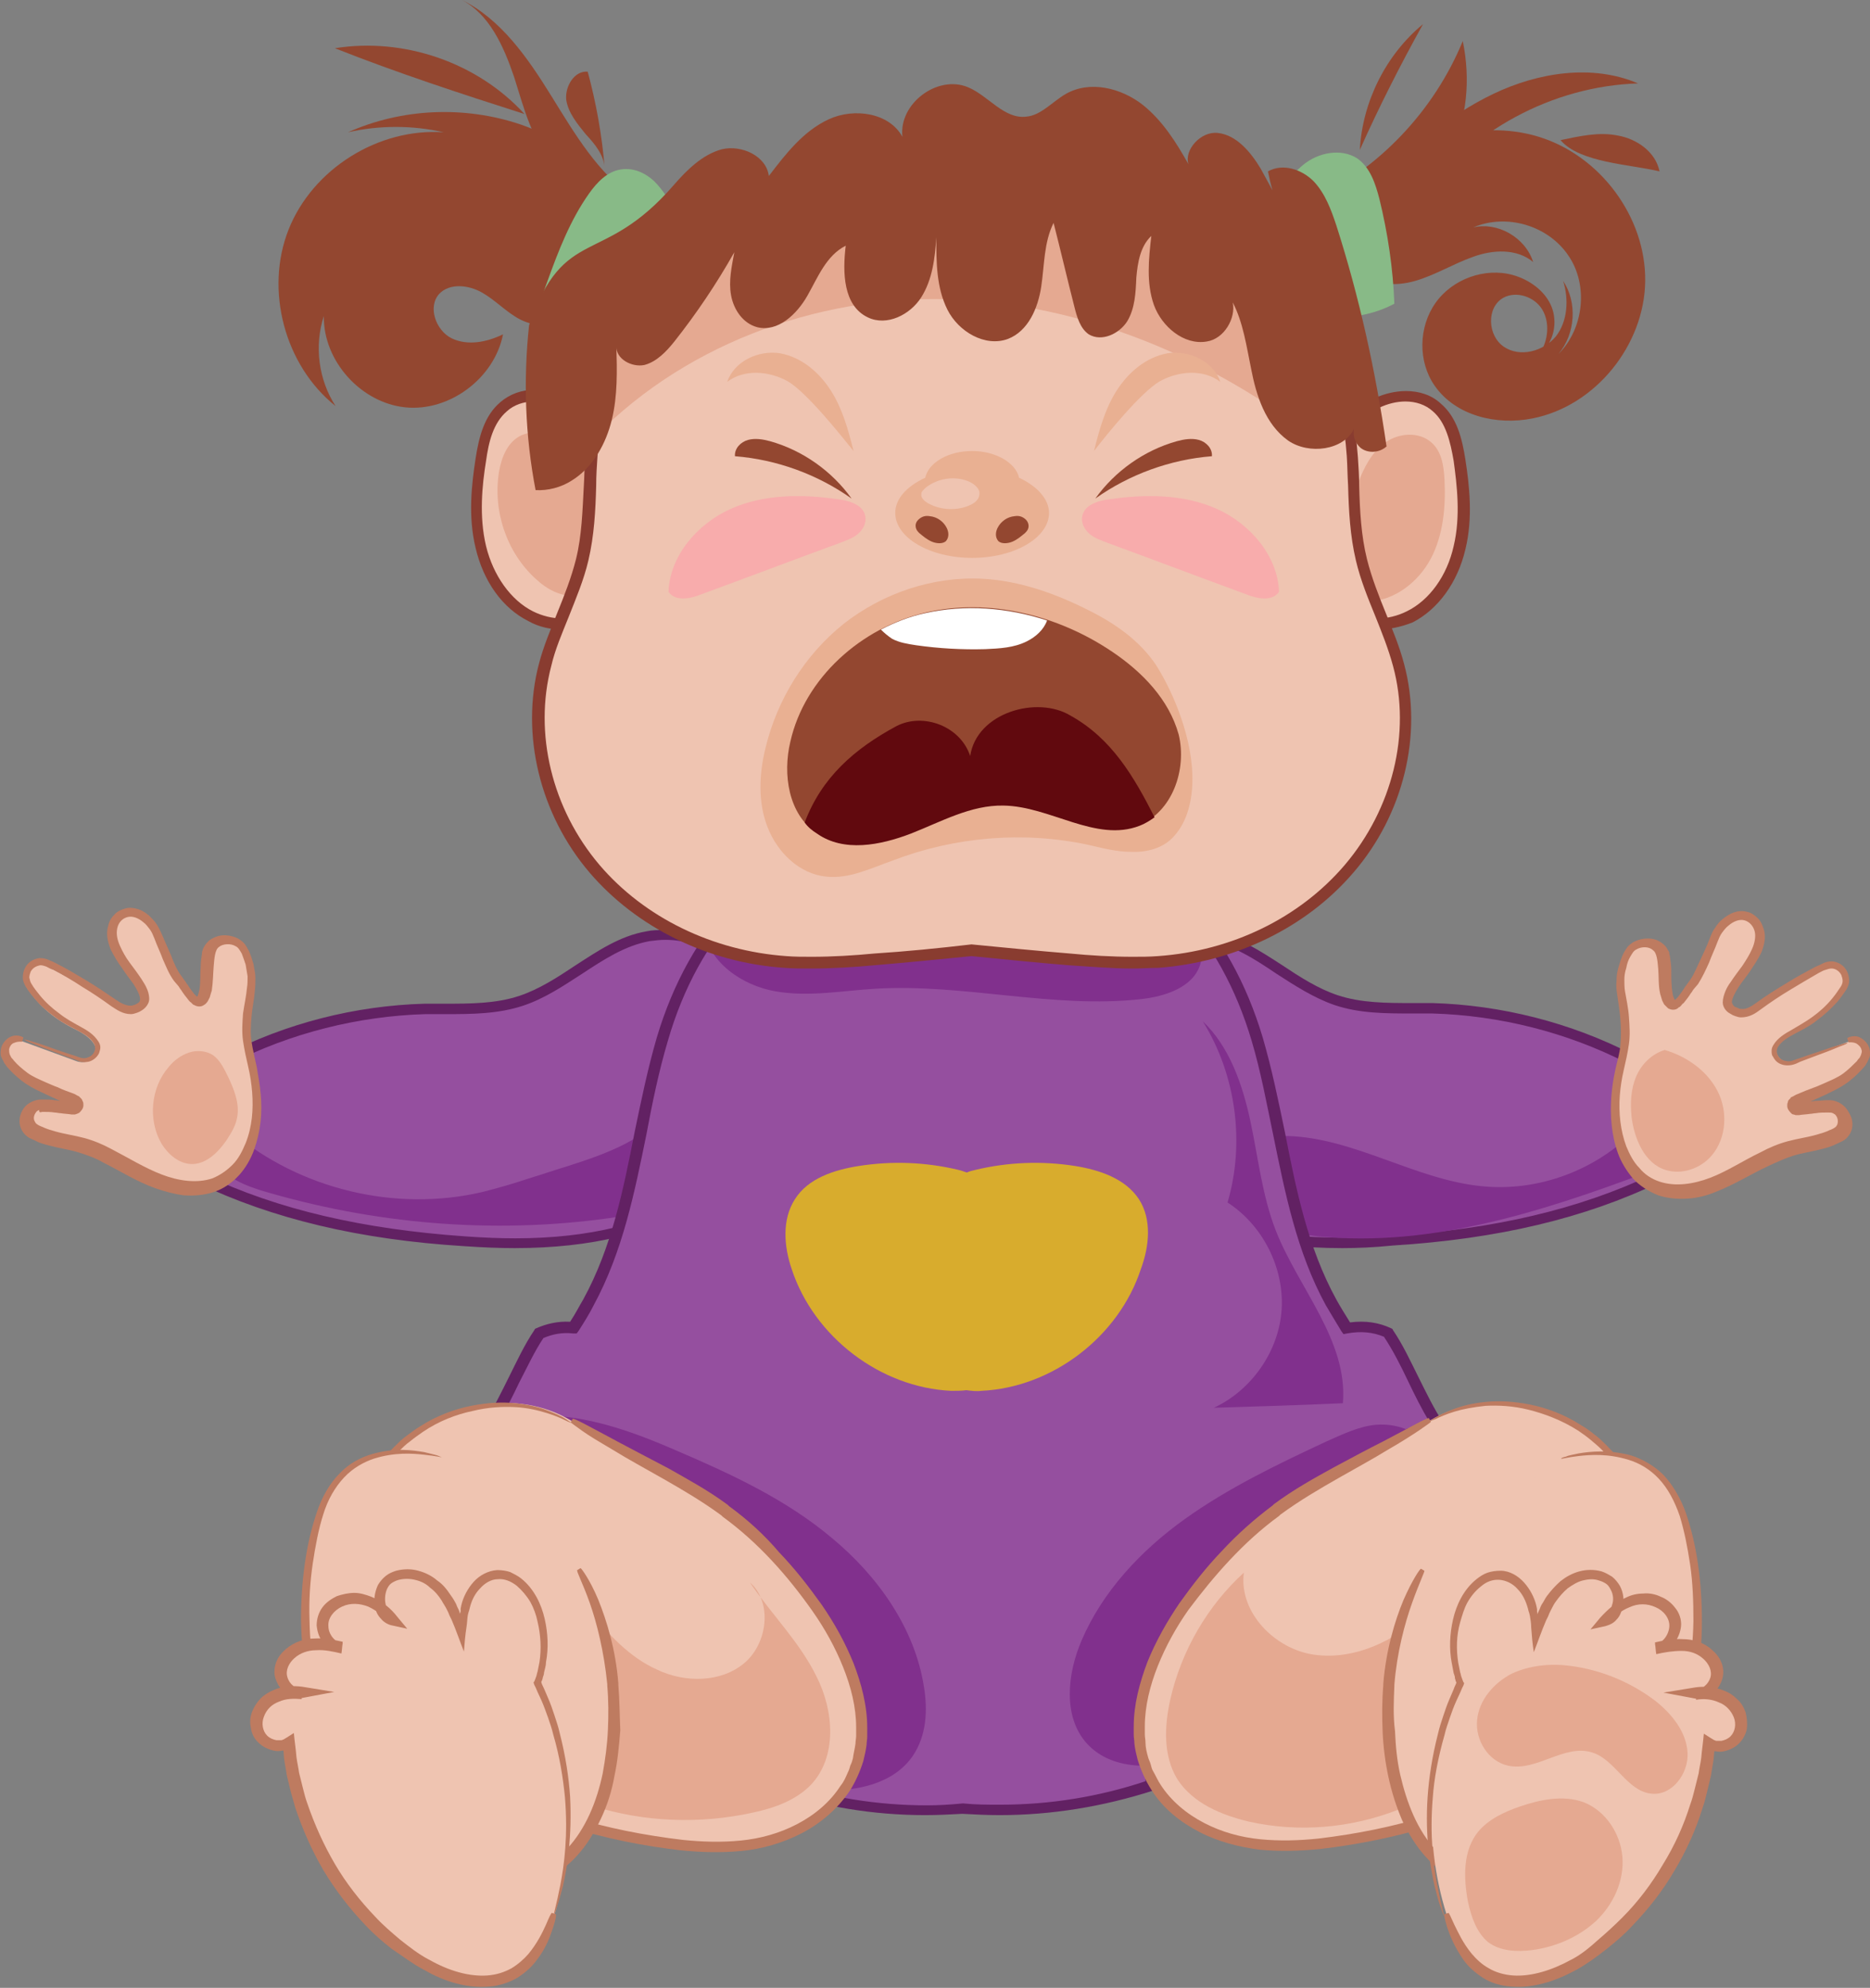 <?xml version="1.0" encoding="UTF-8"?>
<svg width="287px" height="305px" viewBox="0 0 287 305" version="1.1" xmlns="http://www.w3.org/2000/svg" xmlns:xlink="http://www.w3.org/1999/xlink">
    <rect x="0" y="0" width="287" height="305" fill="#808080" stroke="none"/>
    <!-- Generator: sketchtool 47 (45396) - http://www.bohemiancoding.com/sketch -->
    <title>baby5</title>
    <desc>Created with sketchtool.</desc>
    <defs></defs>
    <g id="Page-1" stroke="none" stroke-width="1" fill="none" fill-rule="evenodd">
        <g id="baby5" transform="translate(0, -1)" fill-rule="nonzero">
            <g id="Group" transform="translate(29, 143)">
                <path d="M51,11.5 C46.3,13.1 41.2,12.7 36.3,12.8 C25.7,13.1 15.3,15.8 5.9,20.6 C2.6,26 1.2,32.5 1.8,38.8 C14.4,44.9 28.4,47.5 42.4,48.4 C50.2,48.9 58.2,48.9 65.7,46.9 C73.3,45 80.5,41 85.3,34.7 C90.1,28.4 91.9,19.8 89.1,12.5 C86.2,5.2 78.2,-1.1524115e-13 70.5,1.4 C63.2,2.9 57.9,9.2 51,11.5 Z" id="Shape" fill="#954F9F"></path>
                <path d="M50,49.5 C50,49.5 50,49.5 50,49.5 C47.6,49.5 45.1,49.4 42.2,49.2 C26.1,48.2 12.8,45 1.3,39.5 L0.9,39.3 L0.9,38.9 C0.2,32.4 1.7,25.8 5.1,20.2 L5.2,20 L5.4,19.9 C14.9,15 25.5,12.3 36.2,12 C37.2,12 38.3,12 39.3,12 C43.1,12 47.1,12 50.7,10.8 C53.7,9.8 56.5,8 59.2,6.2 C62.6,4 66.1,1.6 70.2,0.9 C71.1,0.7 72,0.7 72.9,0.7 C79.9,0.7 87,5.7 89.7,12.5 C92.5,19.6 91,28.6 85.8,35.4 C81.3,41.3 74.2,45.7 65.8,47.8 C61.2,48.9 56,49.5 50,49.5 Z M2.5,38.3 C13.7,43.6 26.7,46.6 42.4,47.7 C45.2,47.9 47.7,48 50.1,48 C55.9,48 61,47.4 65.5,46.3 C73.6,44.2 80.4,40 84.7,34.4 C89.5,28.1 91,19.7 88.4,13 C85.9,6.7 79.5,2.2 73.1,2.2 C72.3,2.2 71.5,2.3 70.7,2.4 C66.9,3.1 63.7,5.2 60.2,7.5 C57.4,9.3 54.6,11.2 51.3,12.3 C47.4,13.6 43.3,13.6 39.4,13.6 C38.4,13.6 37.4,13.6 36.3,13.6 C26,13.9 15.6,16.5 6.4,21.2 C3.3,26.3 2,32.4 2.5,38.3 Z" id="Shape" fill="#622163"></path>
            </g>
            <g id="Group" transform="translate(164, 143)">
                <path d="M41,11.5 C45.7,13.1 50.8,12.7 55.7,12.8 C66.3,13.1 76.7,15.8 86.1,20.6 C89.4,26 90.8,32.5 90.2,38.8 C77.6,44.9 63.6,47.5 49.6,48.4 C41.8,48.9 33.8,48.9 26.3,46.9 C18.7,45 11.5,41 6.7,34.7 C2,28.5 0.1,19.8 2.9,12.5 C5.8,5.2 13.8,-1.1524115e-13 21.5,1.4 C28.8,2.9 34.1,9.2 41,11.5 Z" id="Shape" fill="#954F9F"></path>
                <path d="M42,49.5 C36,49.5 30.8,48.9 26.2,47.7 C17.8,45.5 10.6,41.1 6.2,35.3 C1,28.5 -0.5,19.5 2.3,12.4 C5,5.5 12,0.6 19.1,0.6 C20,0.6 20.9,0.7 21.8,0.8 C25.9,1.6 29.4,3.9 32.8,6.1 C35.5,7.9 38.3,9.7 41.3,10.7 C44.9,11.9 48.9,11.9 52.7,11.9 C53.7,11.9 54.8,11.9 55.8,11.9 C66.4,12.2 77.1,14.9 86.6,19.8 L86.8,19.9 L86.9,20.1 C90.3,25.7 91.7,32.3 91.1,38.8 L91.1,39.2 L90.7,39.4 C79.3,44.9 65.9,48.1 49.8,49.1 C46.9,49.4 44.3,49.5 42,49.5 Z M19,2.1 C12.6,2.1 6.2,6.7 3.7,12.9 C1.1,19.5 2.5,27.9 7.4,34.3 C11.6,39.9 18.5,44.1 26.6,46.2 C31.1,47.4 36.2,47.9 42,47.9 C44.3,47.9 46.8,47.8 49.7,47.6 C65.4,46.6 78.4,43.5 89.6,38.2 C90.1,32.3 88.7,26.2 85.7,21.1 C76.5,16.4 66.2,13.8 55.8,13.5 C54.8,13.5 53.8,13.5 52.7,13.5 C48.7,13.5 44.6,13.5 40.8,12.2 C37.6,11.1 34.7,9.2 31.9,7.4 C28.5,5.1 25.2,3 21.4,2.3 C20.6,2.2 19.8,2.1 19,2.1 Z" id="Shape" fill="#622163"></path>
            </g>
            <path d="M39.9,183.6 C57.2,188.8 75.6,190.4 93.5,187.9 C96.3,187.5 99.3,186.9 101.4,184.9 C103.2,183.2 104,180.6 104,178.1 C104,175.6 103.5,173.2 102.9,170.7 C99.4,175.8 93.1,178 87.2,179.9 C85.2,180.5 83.2,181.2 81.2,181.8 C78.8,182.6 76.4,183.3 74,183.9 C60.7,187 46.1,183.5 35.6,174.7 C33.4,175.3 33,178.4 34.2,180.3 C35.5,182.1 37.8,182.9 39.9,183.6 Z" id="Shape" fill="#81308D"></path>
            <path d="M189.6,178.6 C187.9,181.4 189.1,185.2 191.6,187.3 C194.1,189.4 197.4,190.1 200.6,190.5 C218.4,192.8 236.2,187.1 253,180.8 C251.2,179.1 250.5,176.4 251.2,174.1 C245.2,180.5 236.1,183.9 227.4,183 C217.2,182 207.9,175.6 197.6,175.3 C194.6,175.3 191.2,176.1 189.6,178.6 Z" id="Shape" fill="#81308D"></path>
            <g id="Group" transform="translate(73, 128)">
                <path d="M147.5,91.8 C144.6,87.4 142.7,81.9 139.8,77.6 C137.8,76.6 135.6,76.5 133.5,76.9 C132.7,75.6 131.9,74.2 131.1,72.9 C124.3,60.3 123.7,46 119.8,32.5 C115.8,19 106.4,5 90.9,2 C84.1,0.7 79.2,1.5 74.1,2.4 C69,1.4 64,0.6 57.3,2 C41.8,5.1 32.4,19.1 28.4,32.5 C24.4,46 23.9,60.3 17.1,72.9 C16.4,74.2 15.6,75.5 14.8,76.7 C13,76.5 11.2,76.7 9.6,77.5 C6.7,81.9 4.8,87.4 1.9,91.7 C2.8,91.9 3.8,92.2 4.7,92.5 C2.2,97.4 0.7,102.4 1.7,107.7 C3.5,116.9 12.4,123.7 21,129.3 C28.7,134.4 36.7,139.3 45.7,142.4 C45.9,143.9 46,145.3 46,146.8 C55.2,150 65.1,151.2 74.8,150.4 C84.5,151.2 94.4,149.9 103.6,146.8 C103.6,145.2 103.7,143.6 103.9,141.9 C112.4,138.8 120,134.1 127.4,129.2 C136,123.6 144.9,116.9 146.7,107.6 C147.7,102.4 146.3,97.5 143.9,92.7 C145,92.5 146.3,92.2 147.5,91.8 Z" id="Shape" fill="#954F9F"></path>
                <path d="M80.4,151.5 C80.4,151.5 80.4,151.5 80.4,151.5 C78.5,151.5 76.6,151.4 74.7,151.3 C72.8,151.4 70.9,151.5 69,151.5 C61,151.5 53.1,150.2 45.6,147.6 L45.1,147.4 L45.1,146.8 C45.1,145.6 45,144.3 44.9,143 C35.7,139.7 27.5,134.6 20.5,130 C11.4,124 2.7,117.2 0.9,107.9 C-1.14575016e-13,103.3 0.9,98.5 3.6,93 C2.9,92.8 2.4,92.6 1.8,92.5 L0.7,92.2 L1.3,91.3 C2.7,89.2 3.9,86.7 5.1,84.3 C6.3,81.9 7.5,79.3 9,77.1 L9.1,76.9 L9.3,76.8 C10.9,76.1 12.6,75.7 14.5,75.8 C15.3,74.6 15.9,73.4 16.5,72.4 C20.9,64.4 22.7,55.4 24.4,46.7 C25.4,41.9 26.4,37 27.8,32.2 C32.8,15.4 43.8,3.8 57.3,1.1 C59.7,0.6 62.1,0.4 64.4,0.4 C67.9,0.4 70.9,0.9 74.3,1.5 C77.6,0.9 80.6,0.4 84.2,0.4 C86.6,0.4 88.9,0.6 91.3,1.1 C104.8,3.8 115.8,15.4 120.8,32.2 C122.2,37 123.2,41.9 124.2,46.7 C125.9,55.4 127.7,64.4 132.1,72.4 C132.7,73.5 133.4,74.6 134.2,75.9 C136.5,75.6 138.6,75.9 140.5,76.8 L140.7,76.9 L140.8,77.1 C142.3,79.3 143.5,81.9 144.7,84.3 C145.9,86.7 147.1,89.2 148.5,91.3 L149.1,92.2 L148,92.5 C147.1,92.7 146.2,93 145.2,93.3 C147.8,98.7 148.6,103.3 147.7,107.9 C145.9,117.2 137.2,124 128.1,130 C121.5,134.4 113.7,139.3 104.9,142.6 C104.7,144 104.7,145.5 104.6,146.9 L104.6,147.5 L104.1,147.7 C96.3,150.2 88.4,151.5 80.4,151.5 Z M74.8,149.7 L74.8,149.7 C76.7,149.9 78.6,149.9 80.5,149.9 C88.1,149.9 95.6,148.7 102.8,146.3 C102.8,144.9 103,143.4 103.1,141.9 L103.2,141.4 L103.7,141.2 C112.5,137.9 120.3,133 127,128.6 C135.8,122.8 144.3,116.2 145.9,107.5 C146.7,103.1 145.9,98.5 143.1,93.1 L142.7,92.3 L143.6,92 C144.6,91.7 145.5,91.4 146.4,91.2 C145.2,89.2 144.1,87 143.1,84.9 C142,82.6 140.8,80.2 139.4,78.1 C137.7,77.4 135.9,77.2 133.7,77.6 L133.2,77.7 L132.9,77.3 C132,75.8 131.2,74.5 130.5,73.3 C126,65.1 124.2,55.9 122.4,47.1 C121.4,42.3 120.5,37.4 119.1,32.7 C114.3,16.5 103.8,5.3 90.9,2.7 C88.6,2.2 86.3,2 84.1,2 C80.7,2 77.7,2.5 74.4,3.1 L74.3,3.1 L74.2,3.1 C70.9,2.5 67.9,2 64.5,2 C62.3,2 60,2.2 57.7,2.7 C44.8,5.2 34.2,16.4 29.5,32.7 C28.1,37.4 27.1,42.3 26.2,47.1 C24.4,55.9 22.6,65 18.1,73.3 C17.5,74.5 16.7,75.8 15.8,77.2 L15.5,77.6 L15,77.6 C13.3,77.4 11.8,77.7 10.4,78.3 C9,80.4 7.9,82.8 6.7,85.1 C5.7,87.2 4.6,89.4 3.4,91.4 C3.9,91.5 4.5,91.7 5.1,91.9 L6,92.2 L5.6,93 C2.7,98.5 1.8,103.2 2.7,107.7 C4.4,116.4 12.8,123 21.6,128.8 C28.6,133.4 36.9,138.6 46.1,141.8 L46.6,142 L46.7,142.5 C46.8,143.8 46.9,145.2 47,146.4 C54.2,148.8 61.7,150 69.3,150 C70.9,150 72.8,149.9 74.8,149.7 L74.8,149.7 Z" id="Shape" fill="#622163"></path>
            </g>
            <path d="M174.3,138.2 C157.8,133.5 140.1,133 123.4,136.7 C117.8,137.9 112.1,139.7 108,143.6 C108.8,148.7 113.9,152.2 119,153.1 C124.1,154 129.3,153 134.4,152.7 C148,151.9 161.6,155.8 175.1,154.3 C178.8,153.9 183.1,152.5 184.2,149 C185,146.4 183.7,143.5 181.7,141.7 C179.6,139.8 176.9,138.9 174.3,138.2 Z" id="Shape" fill="#81308D"></path>
            <path d="M84.5,218.2 C91.2,218.5 97.7,220.9 103.9,223.6 C112.3,227.2 120.7,231.1 127.7,237 C134.7,242.8 140.4,250.8 141.8,259.8 C142.4,263.4 142.2,267.3 140.1,270.4 C137.1,274.8 131.1,276 125.8,275.6 C115.3,274.8 105.5,269.4 97.7,262.3 C89.9,255.2 84,246.3 78.3,237.3 C76.6,234.7 74.9,231.9 74.3,228.9 C73.7,225.8 74.3,222.3 76.7,220.3 C78.9,218.4 81.8,218.1 84.5,218.2 Z" id="Shape" fill="#81308D"></path>
            <path d="M203.5,222.2 C196,225.7 188.5,229.3 181.8,234.1 C175.1,238.9 169.2,245.2 166,252.7 C163.8,257.8 163.1,264.4 166.8,268.5 C170.9,273 178.1,272.4 183.8,270.5 C201.3,264.7 215.3,249.5 219.5,231.6 C220.2,228.5 220.6,225 218.7,222.5 C217.1,220.3 214,219.4 211.3,219.6 C208.6,219.8 206,221.1 203.5,222.2 Z" id="Shape" fill="#81308D"></path>
            <g id="Group" transform="translate(72, 21)">
                <g transform="translate(0, 39)" id="Shape">
                    <path d="M1.7,11.6 C1,16.1 0.6,20.6 1.7,25 C2.7,29.4 5.4,33.6 9.4,35.6 C13.4,37.6 18.9,37 21.7,33.5 C24.9,29.6 24.1,23.9 23.1,19 C22.2,14.3 21.2,9.3 18,5.6 C14.9,1.9 8.8,0.3 5.1,3.4 C3,5.4 2.2,8.6 1.7,11.6 Z" fill="#EFC4B1"></path>
                    <path d="M14.4,37.6 C14.4,37.6 14.4,37.6 14.4,37.6 C12.5,37.6 10.7,37.2 9.1,36.3 C5.1,34.3 2.2,30.2 1,25.1 C-0.2,20.2 0.4,15.2 1,11.3 C1.5,8.1 2.3,4.8 4.8,2.7 C6.2,1.5 8,0.8 10.1,0.8 C13.3,0.8 16.7,2.4 18.9,4.9 C22.2,8.8 23.3,14 24.2,18.7 C25.2,23.9 26,29.8 22.6,33.9 C20.5,36.3 17.6,37.6 14.4,37.6 Z M10,2.6 C8.4,2.6 6.9,3.1 5.8,4.1 C3.7,5.9 3,8.8 2.6,11.7 C2,15.4 1.5,20.2 2.6,24.8 C3.7,29.3 6.4,33.1 9.8,34.8 C11.2,35.5 12.8,35.9 14.4,35.9 C14.4,35.9 14.4,35.9 14.4,35.9 C17.2,35.9 19.6,34.8 21.1,33 C24,29.4 23.3,24 22.4,19.2 C21.5,14.8 20.6,9.8 17.5,6.2 C15.6,4 12.7,2.6 10,2.6 Z" fill="#893C30"></path>
                </g>
                <path d="M4.6,52.3 C3.6,58.3 5.7,64.7 10.2,68.8 C11.9,70.4 14.2,71.7 16.5,71.3 C18.8,70.9 20.5,68.8 21.4,66.7 C22.8,63.4 22.8,59.5 21.5,56.2 C20.2,52.9 17.8,50 14.8,48 C12.8,46.7 10.2,45.8 8,46.8 C5.9,47.8 5,50.1 4.6,52.3 Z" id="Shape" fill="#E5A991"></path>
                <g transform="translate(128, 40)" id="Shape">
                    <path d="M23.9,10.6 C24.6,15.1 25,19.6 23.9,24 C22.9,28.4 20.2,32.6 16.2,34.6 C12.2,36.6 6.7,36 3.9,32.5 C0.7,28.6 1.5,22.9 2.5,18 C3.4,13.3 4.4,8.3 7.6,4.6 C10.7,0.9 16.8,-0.7 20.5,2.4 C22.7,4.4 23.5,7.6 23.9,10.6 Z" fill="#EFC4B1"></path>
                    <path d="M11.3,36.6 C8,36.6 5.1,35.3 3.3,33.1 C-0.1,29 0.7,23.1 1.7,17.9 C2.6,13.3 3.6,8 7,4.1 C9.2,1.5 12.6,0 15.8,0 C17.8,0 19.7,0.6 21.1,1.9 C23.6,4 24.4,7.3 24.9,10.5 C25.5,14.4 26.1,19.4 24.9,24.3 C23.7,29.4 20.7,33.5 16.8,35.5 C15,36.2 13.2,36.6 11.3,36.6 Z M15.7,1.6 C13,1.6 10.1,3 8.2,5.2 C5.1,8.8 4.2,13.8 3.3,18.2 C2.4,23 1.6,28.4 4.6,32 C6.1,33.8 8.6,34.9 11.3,34.9 C12.9,34.9 14.5,34.5 15.9,33.8 C19.4,32.1 22.1,28.3 23.1,23.8 C24.2,19.2 23.6,14.4 23.1,10.7 C22.6,7.8 21.9,4.8 19.9,3.1 C18.8,2.1 17.3,1.6 15.7,1.6 Z" fill="#893C30"></path>
                </g>
                <path d="M133.8,61.4 C135,59.1 135.6,56.6 136.4,54.2 C137.3,51.8 138.5,49.4 140.6,47.9 C142.7,46.4 145.8,46.2 147.7,47.9 C149.3,49.3 149.6,51.6 149.7,53.7 C149.9,57.8 149.5,62.1 147.6,65.7 C145.7,69.3 142,72.2 137.9,72.3 C136.6,72.3 135.2,72.1 134.2,71.1 C133.5,70.4 133.1,69.3 132.9,68.3 C132.2,64.6 132.1,64.8 133.8,61.4 Z" id="Shape" fill="#E5A991"></path>
                <g transform="translate(9, 0)" id="Shape">
                    <path d="M133.7,82 C132.2,76.5 129.3,71.4 128,65.9 C126.8,60.7 127,55.4 126.6,50.1 C125.1,28.4 112,13.4 91.8,6 C89.9,5.3 73.2,0.8 68.2,1.6 C63.2,0.8 46.5,5.3 44.6,6 C24.4,13.4 11.3,28.4 9.8,50.1 C9.4,55.4 9.6,60.8 8.4,65.9 C7.1,71.4 4.1,76.5 2.7,82 C-0.2,92.8 3,104.8 10.3,113.3 C17.5,121.8 28.5,126.8 39.6,127.6 C44.1,127.9 48.7,127.6 53.2,127.2 C58.2,126.8 63.2,126.3 68.2,125.8 C73.2,126.3 78.2,126.8 83.2,127.2 C87.7,127.6 92.3,127.9 96.8,127.6 C107.9,126.8 118.9,121.8 126.1,113.3 C133.3,104.8 136.5,92.8 133.7,82 Z" fill="#EFC4B1"></path>
                    <path d="M92.8,128.6 C89.5,128.6 86.2,128.3 83,128.1 C78.1,127.7 73.1,127.2 68.1,126.7 C63.1,127.2 58,127.7 53.2,128.1 C50.1,128.4 46.7,128.6 43.4,128.6 C42,128.6 40.7,128.6 39.4,128.5 C27.6,127.7 16.7,122.3 9.5,113.9 C1.8,104.9 -1.1,92.6 1.7,81.9 C2.4,79.2 3.5,76.6 4.5,74.1 C5.6,71.4 6.7,68.6 7.4,65.8 C8.3,62.2 8.4,58.3 8.6,54.6 C8.7,53.1 8.7,51.6 8.8,50.1 C10.2,29 22.8,13.1 44.2,5.2 C45.9,4.6 60.4,0.7 66.7,0.7 C67.2,0.7 67.7,0.7 68.1,0.8 C68.5,0.7 69,0.7 69.5,0.7 C75.8,0.7 90.4,4.6 92,5.2 C113.4,13.1 125.9,29 127.4,50.1 C127.5,51.6 127.6,53.1 127.6,54.6 C127.7,58.3 127.9,62.2 128.8,65.8 C129.5,68.6 130.6,71.4 131.7,74.1 C132.7,76.6 133.8,79.2 134.5,81.9 C137.4,92.7 134.4,105 126.7,113.9 C119.5,122.3 108.6,127.6 96.8,128.5 C95.5,128.5 94.2,128.6 92.8,128.6 Z M68.1,124.9 L68.1,124.9 C73.2,125.4 78.3,125.9 83.2,126.3 C86.3,126.6 89.6,126.8 92.8,126.8 C92.8,126.8 92.8,126.8 92.8,126.8 C94.2,126.8 95.4,126.8 96.7,126.7 C108.1,125.9 118.5,120.8 125.4,112.7 C132.7,104.1 135.6,92.5 132.8,82.2 C132.1,79.6 131.1,77.1 130.1,74.6 C129,71.9 127.8,69 127.1,66 C126.2,62.2 126,58.3 125.9,54.5 C125.8,53 125.8,51.5 125.7,50 C124.3,29.6 112.2,14.2 91.4,6.6 C89.8,6 75.5,2.2 69.5,2.2 C69,2.2 68.6,2.2 68.3,2.3 L68.2,2.3 L68.1,2.3 C67.8,2.2 67.3,2.2 66.9,2.2 C60.9,2.2 46.5,6.1 45,6.6 C24.3,14.2 12.1,29.6 10.7,50 C10.6,51.5 10.5,53 10.5,54.5 C10.4,58.3 10.2,62.2 9.3,66 C8.6,69 7.4,71.8 6.3,74.6 C5.3,77.1 4.2,79.6 3.6,82.2 C0.9,92.5 3.7,104.1 11,112.7 C17.9,120.8 28.4,125.9 39.7,126.7 C40.9,126.8 42.2,126.8 43.6,126.8 C46.8,126.8 50.1,126.6 53.2,126.3 C57.9,126 63,125.5 68.1,124.9 L68.1,124.9 Z" fill="#893C30"></path>
                </g>
                <path d="M15.6,51.2 C28.6,35.2 49.3,26.3 69.8,25.9 C90.3,25.5 110.7,33.2 127.3,45.4 C128.7,46.5 130.5,47.6 132.2,47.1 C134.1,46.5 134.8,44.2 134.9,42.3 C135.3,36.5 133,30.7 129.4,26.1 C125.8,21.5 121.1,18 116,15.1 C92.8,1.7 62.8,0.8 38.9,13 C31.7,16.7 24.9,21.6 20.3,28.2 C15.7,34.8 13.4,43.4 15.6,51.2 Z" id="Shape" fill="#E5A991"></path>
                <path d="M111,100.1 C111.2,93.7 108.2,86.4 105.4,82 C102.9,78.3 99.2,75.7 95.2,73.7 C90.1,71.1 84.5,69.1 78.8,68.8 C71.2,68.4 63.5,71 57.5,75.7 C51.5,80.5 47.3,87.3 45.5,94.7 C44.5,98.7 44.3,103.1 45.8,106.9 C47.3,110.8 50.7,114.1 54.8,114.5 C58.3,114.9 61.7,113.2 65.1,112 C74.5,108.4 85,107.5 94.9,109.6 C97.1,110.1 99.3,110.7 101.6,110.7 C103.9,110.8 106.3,110.2 107.9,108.6 C110,106.5 110.9,103.4 111,100.1 Z" id="Shape" fill="#E9B092"></path>
                <path d="M98.7,80 C90.4,74.4 79.8,71.7 70,74 C60.2,76.3 51.5,84 49.3,93.8 C48.1,98.8 49,104.9 53.3,107.8 C57.4,110.7 63,109.6 67.7,107.8 C72.3,106 76.9,103.4 81.9,103.5 C89.1,103.6 96.1,109.2 102.8,106.6 C107.9,104.6 110.2,98.1 108.9,92.7 C107.4,87.3 103.3,83.1 98.7,80 Z" id="Shape" fill="#934730"></path>
                <path d="M92.3,89.8 C87.2,86.7 77.9,89.3 76.9,96 C75.4,91.4 69.7,89.3 65.6,91.4 C59.1,94.9 54.1,99.3 51.5,106.2 C52,106.9 52.6,107.4 53.4,107.9 C57.5,110.8 63.1,109.7 67.8,107.9 C72.4,106.1 77,103.5 82,103.6 C89.2,103.7 96.2,109.3 102.9,106.7 C103.7,106.4 104.5,105.9 105.2,105.4 C102,99.1 98.6,93.3 92.3,89.8 Z" id="Shape" fill="#61090E"></path>
                <g transform="translate(65, 49)" id="Shape">
                    <path d="M19.4,4.3 C18.9,2 15.8,0.2 12.2,0.2 C8.5,0.2 5.5,2 5,4.3 C2.2,5.6 0.4,7.5 0.4,9.7 C0.4,13.5 5.7,16.6 12.2,16.6 C18.7,16.6 24,13.5 24,9.7 C24,7.6 22.2,5.6 19.4,4.3 Z" fill="#E9B092"></path>
                    <g transform="translate(3, 10)" fill="#934730">
                        <path d="M5.3,2 C4.8,1 3.8,0.3 2.7,0.2 C2.1,0.1 1.6,0.2 1.1,0.6 C0.6,1 0.4,1.5 0.6,2.1 C0.7,2.4 0.9,2.6 1.1,2.8 C1.7,3.3 2.3,3.8 3,4.1 C3.7,4.4 4.7,4.5 5.2,4 C5.7,3.4 5.6,2.6 5.3,2 Z"></path>
                        <path d="M13.1,2 C13.6,1 14.6,0.3 15.7,0.2 C16.3,0.1 16.8,0.2 17.3,0.6 C17.7,0.9 18,1.5 17.8,2.1 C17.7,2.4 17.5,2.6 17.3,2.8 C16.7,3.3 16.1,3.8 15.4,4.1 C14.7,4.4 13.7,4.5 13.2,4 C12.7,3.4 12.8,2.6 13.1,2 Z"></path>
                    </g>
                </g>
                <path d="M76.5,53.8 C74.4,53 71.9,53.4 70.1,54.8 C69.8,55.1 69.4,55.4 69.4,55.8 C69.3,56.4 69.9,56.9 70.4,57.2 C72.2,58.2 74.4,58.4 76.4,57.7 C76.9,57.5 77.4,57.3 77.8,56.9 C78.2,56.5 78.4,56 78.3,55.4 C78.1,54.7 77.3,54.1 76.5,53.8 Z" id="Shape" fill="#EFC4B1"></path>
                <path d="M64.9,78 C66,78.6 67.3,78.8 68.6,79 C72.1,79.5 75.7,79.7 79.2,79.6 C81.4,79.5 83.6,79.4 85.6,78.4 C87,77.7 88.2,76.6 88.7,75.2 C82.6,73.2 76.1,72.7 69.9,74.1 C67.6,74.6 65.3,75.5 63.2,76.6 C63.7,77.1 64.3,77.6 64.9,78 Z" id="Shape" fill="#FFFFFF"></path>
                <g transform="translate(94, 34)" id="Shape">
                    <path d="M14.6,13.7 C15.7,13.4 16.9,13.2 18,13.5 C19.1,13.8 20.1,14.8 20,16 C13.6,16.5 7.3,18.8 2.1,22.5 C5.1,18.3 9.6,15.1 14.6,13.7 Z" fill="#934730"></path>
                    <path d="M1.9,15.2 C2.7,12 3.6,8.7 5.4,5.9 C7.2,3.1 9.9,0.8 13.2,0.2 C16.5,-0.3 20.2,1.4 21.3,4.6 C18.7,2.6 14.9,2.9 12,4.5 C9.1,6.2 3.9,12.6 1.9,15.2 Z" fill="#E9B092"></path>
                    <path d="M25.3,37.2 C18.2,34.6 11.1,31.9 4,29.3 C3,28.9 2,28.6 1.2,27.9 C0.4,27.2 -0.1,26.2 0.1,25.2 C0.4,23.5 2.5,22.8 4.3,22.6 C9.8,21.8 15.7,21.8 20.8,24.1 C25.9,26.4 30.1,31.3 30.3,36.8 C29.3,38.3 27,37.9 25.3,37.2 Z" fill="#F8ACAC"></path>
                </g>
                <g transform="translate(30, 34)" id="Shape">
                    <path d="M16.2,13.7 C15.1,13.4 13.9,13.2 12.8,13.5 C11.7,13.8 10.7,14.8 10.8,16 C17.2,16.5 23.5,18.8 28.7,22.5 C25.7,18.3 21.2,15.1 16.2,13.7 Z" fill="#934730"></path>
                    <path d="M29,15.2 C28.2,12 27.3,8.7 25.5,5.9 C23.7,3.1 21,0.8 17.7,0.2 C14.4,-0.3 10.7,1.4 9.6,4.6 C12.2,2.6 16,2.9 18.9,4.5 C21.8,6.2 26.9,12.6 29,15.2 Z" fill="#E9B092"></path>
                    <path d="M5.6,37.2 C12.7,34.6 19.8,31.9 26.9,29.3 C27.9,28.9 28.9,28.6 29.7,27.9 C30.5,27.2 31,26.2 30.8,25.2 C30.5,23.5 28.4,22.8 26.6,22.6 C21.1,21.8 15.2,21.8 10.1,24.1 C5,26.4 0.8,31.3 0.6,36.8 C1.6,38.3 3.9,37.9 5.6,37.2 Z" fill="#F8ACAC"></path>
                </g>
            </g>
            <path d="M81.4,71 C81,71 80.6,71 80.3,71" id="Shape" fill="#934730"></path>
            <g id="Group" transform="translate(42, 0)" fill="#934730">
                <path d="M37.9,20.1 C29.3,17.2 19.7,17.6 11.4,21.3 C16.2,20.2 21.3,20.2 26.1,21.3 C16.1,20.6 6,26.9 2.3,36.2 C-1.4,45.5 1.7,57.1 9.5,63.3 C6.9,59.3 6.2,54.1 7.7,49.5 C7.6,56.4 13.4,62.8 20.2,63.5 C27,64.2 33.9,59 35.2,52.3 C32.7,53.5 29.8,54.1 27.3,52.9 C24.9,51.7 23.6,48.1 25.4,46.1 C27,44.4 29.9,44.7 32,45.9 C34.1,47.1 35.7,48.9 37.8,50 C42.7,52.5 49.2,49.9 51.9,45.2 C54.6,40.4 53.8,34.2 50.9,29.6 C48,25 43.1,21.9 37.9,20.1 Z" id="Shape"></path>
                <path d="M55.5,31.5 C49.8,27.7 46.2,21.5 42.6,15.7 C39,9.9 34.9,3.9 28.7,0.9 C33.1,3.1 35.3,8.1 36.9,12.8 C38.4,17.5 39.6,22.6 43,26.1 C47.2,30.5 49.6,32.8 55.5,31.5 Z" id="Shape"></path>
                <path d="M38.5,18.5 C31.3,10.6 20,6.7 9.4,8.4 C19,12.2 28.8,15.4 38.5,18.5 Z" id="Shape"></path>
                <path d="M50.8,26.8 C50.4,21.8 49.5,16.8 48.2,12 C46.2,11.8 44.7,14.2 44.9,16.3 C45.2,18.3 46.6,20 47.9,21.6 C49.3,23.1 50.7,24.8 50.8,26.8 Z" id="Shape"></path>
            </g>
            <path d="M103.6,33.3 C102.7,31.7 101.7,30.1 100.4,28.8 C99,27.5 97.2,26.7 95.3,27 C93.2,27.3 91.6,29 90.4,30.7 C87.5,34.8 85.7,39.5 84,44.2 C83.2,46.3 82.5,48.7 83.4,50.8 C84.5,53.2 87.6,54.2 90.2,53.7 C92.8,53.2 95,51.5 97.1,49.9" id="Shape" fill="#88BA87"></path>
            <g id="Group" transform="translate(201, 4)" fill="#934730">
                <path d="M34.3,37.2 C31.8,35.1 28.1,35.3 25.1,36.4 C22,37.5 19.3,39.2 16.2,40.1 C13.1,41 9.3,40.8 7.2,38.4 C4.3,35.1 6,29.7 8.7,26.3 C14.8,18.6 25.8,15.1 35.2,18 C44.6,20.9 51.6,30.3 51.5,40.1 C51.4,49.9 43.9,59.3 34.2,61.2 C28.7,62.3 22.4,60.8 19.2,56.2 C16.6,52.5 16.7,47.2 19.3,43.5 C21.9,39.8 26.9,38 31.2,39.2 C33.7,39.9 36.1,41.6 37.1,44 C38.1,46.4 37.5,49.6 35.4,51.1 C36.6,49.2 36.9,46.5 35.7,44.5 C34.5,42.5 31.7,41.6 29.7,42.7 C27.1,44.2 27.3,48.5 29.8,50.2 C32.3,51.9 35.9,50.9 37.8,48.6 C39.6,46.3 39.8,42.9 38.9,40.1 C41.1,43.4 40.8,48.2 38.2,51.3 C42.1,47.4 42.8,40.7 39.7,36.2 C36.6,31.6 30.2,29.7 25.1,31.9 C28.8,31 33.1,33.4 34.3,37.2 Z" id="Shape"></path>
                <path d="M23.5,3.3 C24.7,9.1 24.2,15.3 21.5,20.6 C18.8,25.9 13.9,30.1 8.1,31.3 C6.5,31.6 4.8,31.7 3.3,31.2 C1.8,30.7 0.4,29.5 1.13686838e-13,27.9 C10.6,23 19.1,14 23.5,3.3 Z" id="Shape"></path>
                <path d="M9.8,24.9 C15.5,19.8 21.3,14.7 28.2,11.4 C35.1,8.1 43.4,6.8 50.4,9.8 C37.3,10.2 24.5,17.1 17,27.8" id="Shape"></path>
                <path d="M38.5,18.5 C41.4,17.9 44.4,17.2 47.3,17.8 C50.2,18.3 53.1,20.3 53.7,23.3 C49.2,22.2 41.5,22 38.5,18.5 Z" id="Shape"></path>
                <path d="M7.7,20 C8.1,12.6 11.7,5.4 17.4,0.7 C13.9,7 10.6,13.5 7.7,20 Z" id="Shape"></path>
            </g>
            <path d="M194.9,33.6 C196.2,30.9 197.7,28.2 200,26.3 C202.3,24.4 205.8,23.7 208.3,25.3 C210.3,26.7 211.1,29.2 211.7,31.5 C213,36.8 213.8,42.2 214,47.6 C210.8,49.3 207,50 203.4,49.5 C202.8,45.5 196.9,37.2 194.9,33.6 Z" id="Shape" fill="#88BA87"></path>
            <path d="M205.1,35.6 C204.3,33.2 203.4,30.7 201.6,28.8 C199.8,27 196.9,26 194.6,27.3 C194.8,28.3 195,29.2 195.3,30.2 C194.7,29.1 194.1,28 193.5,26.9 C192,24.4 189.8,21.7 186.9,21.4 C184.3,21.1 181.7,24 182.4,26.2 C180.5,22.8 178.4,19.5 175.4,17.1 C172.1,14.5 167.3,13.3 163.6,15.4 C161.5,16.6 159.8,18.7 157.5,18.9 C154.1,19.3 151.7,15.7 148.6,14.4 C143.9,12.4 137.9,16.9 138.5,22 C136.5,18.3 131.1,17.5 127.2,19.3 C123.3,21.1 120.6,24.6 118,28 C117.6,24.9 113.8,23.2 110.8,23.9 C107.8,24.7 105.4,27.1 103.4,29.4 C92.4,42.1 86.6,35.3 81.2,50.9 C80.3,59.3 80.6,67.9 82.2,76.2 C84.1,76.3 86.1,75.8 87.8,74.7 C91,72.7 93,69.1 93.9,65.4 C94.8,61.7 94.7,57.9 94.6,54.1 C94.5,56.1 97,57.4 98.9,57 C100.8,56.5 102.3,54.9 103.5,53.4 C106.9,49.1 110,44.5 112.7,39.7 C112.3,41.9 111.8,44.1 112.2,46.3 C112.6,48.5 114,50.6 116.2,51.2 C119.4,52 122.3,49.2 123.9,46.4 C125.5,43.6 126.8,40.2 129.8,38.7 C129.3,42.8 129.4,47.9 133.2,49.7 C136.1,51.1 139.7,49.3 141.4,46.6 C143.1,43.9 143.5,40.6 143.7,37.4 C143.7,41.2 143.7,45.1 145.4,48.5 C147.1,51.9 151.2,54.3 154.7,53 C157.8,51.8 159.3,48.3 159.8,45 C160.3,41.7 160.2,38.2 161.7,35.2 C162.8,39.5 163.8,43.8 164.9,48.1 C165.3,49.7 165.8,51.4 167.1,52.3 C169.1,53.5 171.8,52.2 173,50.3 C174.2,48.3 174.3,45.9 174.4,43.6 C174.6,41.3 175,38.8 176.7,37.2 C176.3,40.7 175.9,44.4 177.1,47.8 C178.3,51.1 181.7,54 185.2,53.4 C187.9,53 189.7,49.8 189.2,47.4 C190.8,50.5 191.3,54.1 192,57.5 C192.8,61.7 194.2,66.1 197.7,68.6 C200.9,70.8 206.2,70.1 207.8,66.8 C207.6,67.9 208,69 208.8,69.7 C209.9,70.6 211.7,70.5 212.8,69.5 C211.1,57.8 208.6,46.5 205.1,35.6 Z" id="Shape" fill="#934730"></path>
            <path d="M174.8,185 C172.7,181.8 168.7,180.5 165,179.9 C159.9,179.1 154.7,179.3 149.7,180.5 C149.3,180.6 148.8,180.7 148.4,180.9 C148,180.8 147.6,180.6 147.1,180.5 C142.1,179.3 136.9,179.1 131.8,179.9 C128,180.5 124,181.8 122,185 C120,188.1 120.3,192.2 121.5,195.7 C124.9,206.1 135.1,213.9 146,214.4 C146.8,214.4 147.6,214.4 148.3,214.3 C149.1,214.4 149.9,214.5 150.6,214.4 C161.5,213.9 171.7,206.1 175.1,195.7 C176.4,192.2 176.8,188.1 174.8,185 Z" id="Shape" fill="#D8AC2D"></path>
            <g id="Group" transform="translate(38, 216)">
                <g transform="translate(14, 0)" id="Shape">
                    <path d="M35.7,3 C27.3,-2.1 15.6,0.2 8.8,7.3 C2,14.4 0.1,25.3 2.8,34.8 C5.5,44.2 12.3,52.2 20.6,57.5 C28.9,62.8 38.5,65.7 48.1,67.3 C53.6,68.2 59.3,68.7 64.7,67.6 C70.2,66.4 75.4,63.4 78.2,58.5 C83.2,49.6 78.5,38.4 72.4,30.2 C60.6,14.4 52.4,13.2 35.7,3 Z" fill="#EFC4B1"></path>
                    <path d="M59.9,16.1 L59.7,15.9 C56.6,13.6 53.4,11.9 50.6,10.3 C47.7,8.8 45.1,7.4 43,6.3 C38.7,4 36,2.5 35.9,2.7 L35.6,3.2 C35.6,3.3 36.2,3.7 37.3,4.5 C38.4,5.3 40.1,6.3 42.3,7.6 C44.4,8.9 47,10.3 49.8,11.9 C52.6,13.5 55.7,15.3 58.7,17.5 L58.9,17.7 C64.4,21.7 68.9,26.8 72.7,32.2 C74.6,34.9 76.2,37.8 77.4,40.8 C78.6,43.8 79.4,46.9 79.4,50.1 L79.4,51.3 C79.4,51.7 79.3,52.1 79.3,52.5 C79.2,53.3 79,54 78.9,54.8 C78.8,55.2 78.7,55.5 78.5,55.9 C78.4,56.3 78.3,56.6 78.1,57 C77.8,57.7 77.5,58.4 77,59 C75.4,61.5 73,63.5 70.3,64.9 C67.6,66.3 64.7,67.1 61.7,67.4 C58.7,67.7 55.7,67.6 52.8,67.3 C41,65.9 29.9,62.8 21,57.1 C12.1,51.5 5.8,43.3 3.3,34.8 C2.1,30.5 1.9,26.2 2.4,22.3 C3,18.3 4.3,14.7 6.1,11.7 C7,10.2 8.1,8.9 9.2,7.7 C9.8,7.1 10.3,6.6 11,6.1 C11.6,5.6 12.2,5.2 12.9,4.7 C15.4,3 18.1,2 20.5,1.5 C22.9,0.9 25.2,0.8 27.1,0.9 C29,1 30.6,1.4 31.9,1.8 C33.2,2.2 34.1,2.6 34.7,2.9 C35.3,3.2 35.6,3.3 35.7,3.3 C35.7,3.3 35.4,3.1 34.8,2.7 C34.2,2.3 33.3,1.9 32,1.4 C30.7,0.9 29.1,0.5 27.1,0.3 C25.1,0.1 22.8,0.2 20.3,0.7 C17.8,1.2 15,2.2 12.4,3.9 C11.7,4.3 11.1,4.8 10.4,5.3 C9.7,5.8 9.1,6.4 8.5,7 C7.3,8.2 6.2,9.6 5.2,11.1 C3.2,14.2 1.8,17.9 1.2,22 C0.6,26.1 0.7,30.6 2,35.1 C4.4,44 11,52.5 20.1,58.4 C24.6,61.3 29.8,63.6 35.2,65.3 C40.7,67 46.4,68.2 52.5,68.9 C55.5,69.2 58.6,69.3 61.8,69 C64.9,68.7 68.1,67.8 71,66.3 C73.9,64.8 76.5,62.6 78.4,59.8 C79.3,58.4 80,56.8 80.5,55.2 C80.7,54.4 80.9,53.5 81,52.7 C81,52.3 81.1,51.9 81.1,51.4 L81.1,50.1 C81.1,46.7 80.2,43.3 79,40.2 C77.7,37 76.1,34.1 74.1,31.2 C72.1,28.4 70,25.7 67.6,23.2 C65.4,20.6 62.8,18.2 59.9,16.1 Z" fill="#BE7B60"></path>
                </g>
                <path d="M77.6,63.1 C80.9,62.4 84.2,61.2 86.5,58.8 C90.5,54.5 90,47.5 87.3,42.2 C84.7,36.9 80.4,32.7 77.1,27.8 C80.6,30.9 79.8,37.2 76.2,40.2 C72.6,43.2 67.1,43.2 62.9,41.2 C58.6,39.3 55.3,35.7 52.4,32 C53.6,42 53.8,52.1 53,62.1 C60.9,64.6 69.5,64.9 77.6,63.1 Z" id="Shape" fill="#E5A991"></path>
                <g transform="translate(8, 7)" id="Shape">
                    <path d="M21.7,1.7 C16.7,0.4 10.9,0.5 7,3.9 C4.2,6.4 2.9,10.1 2,13.8 C-0.7,25.9 0.8,39 6.3,50.2 C9.2,56.1 13.3,61.5 18.9,64.8 C24.5,68.1 31.9,68.9 37.6,65.6 C44.3,61.8 47.2,53.6 47.9,45.9 C48.8,36.6 47.3,27 42.8,18.8" fill="#EFC4B1"></path>
                    <path d="M48.9,36.5 L48.9,36.3 C48.5,31.1 47.1,26.6 45.8,23.4 C44.5,20.3 43.2,18.6 43.1,18.6 L42.6,18.9 C42.4,19 43.4,20.8 44.5,23.9 C45.6,27 46.7,31.4 47.2,36.4 L47.2,36.6 C47.4,38.9 47.4,41.2 47.3,43.4 C47.2,45.7 46.9,47.9 46.5,50.1 C45.6,54.4 43.9,58.6 41,61.7 C39.6,63.2 37.9,64.5 36,65.3 C34.1,66.1 32.1,66.6 30.1,66.6 C26,66.7 22,65.5 18.8,63.5 C15.5,61.4 12.8,58.6 10.6,55.5 C8.4,52.4 6.8,49.1 5.4,45.8 C2.7,39.2 1.6,32.5 1.5,26.5 C1.4,23.5 1.6,20.6 2,17.9 C2.4,15.2 2.9,12.6 3.6,10.4 C4.3,8.1 5.4,6.2 6.8,4.7 C8.2,3.2 9.9,2.3 11.4,1.8 C14.6,0.8 17.3,1 19.1,1.2 C20.9,1.4 21.8,1.6 21.8,1.6 C21.8,1.6 21.6,1.5 21.1,1.3 C20.7,1.2 20,1 19.1,0.8 C17.3,0.5 14.6,0.1 11.1,1.1 C9.4,1.6 7.6,2.5 6.1,4.1 C4.6,5.6 3.4,7.7 2.6,10.1 C1.8,12.5 1.2,15 0.8,17.8 C0.4,20.6 0.2,23.5 0.2,26.6 C0.3,32.8 1.4,39.6 4,46.4 C5.3,49.8 7,53.2 9.3,56.4 C11.5,59.6 14.4,62.6 17.9,64.9 C21.4,67.2 25.7,68.5 30.2,68.4 C32.4,68.3 34.7,67.9 36.8,66.9 C38.9,66 40.8,64.6 42.4,62.9 C44,61.2 45.2,59.2 46.2,57.1 C47.2,55 47.9,52.8 48.3,50.5 C48.8,48.2 49,45.9 49.2,43.5 C49.1,41.3 49.1,38.9 48.9,36.5 Z" fill="#BE7B60"></path>
                </g>
                <g transform="translate(0, 25)" id="Shape">
                    <path d="M47.1,53.7 C50.8,42 49.9,29 44.6,18 C46,14.4 46,10.4 44.7,6.8 C43.6,4 41.1,1.1 38.1,1.6 C36.3,1.9 34.9,3.4 34.1,5 C33.3,6.7 33.2,8.5 33,10.3 C32.1,7.8 31.1,5.2 29.1,3.4 C27.2,1.6 24,0.8 21.8,2.3 C19.6,3.9 19.9,8 22.5,8.6 C21.1,6.9 19.3,5.5 17.1,5.2 C15,4.9 12.6,6 11.8,8 C11,10 12.5,12.7 14.6,12.8 C12.8,12.4 10.8,12.1 9,12.5 C7.2,13 5.5,14.4 5.2,16.2 C4.9,18.1 6.6,20.1 8.5,19.7 C6.7,19.4 4.7,19.7 3.3,20.9 C1.9,22.1 1.1,24.2 1.9,25.9 C2.6,27.6 5,28.4 6.5,27.3 C7.5,40.2 14.6,52.6 25.2,60 C29.8,63.2 36.1,65.5 41,62.7 C44.3,60.9 46,57.2 47.1,53.7 Z" fill="#EFC4B1"></path>
                    <path d="M27,62.2 L27.2,62.3 C30.3,64.1 33.8,65.1 37.1,64.8 C38.7,64.7 40.3,64.1 41.5,63.4 C42.7,62.6 43.7,61.7 44.4,60.7 C45.9,58.8 46.5,56.9 46.9,55.7 C47.3,54.5 47.4,53.8 47.3,53.7 L46.7,53.5 C46.6,53.5 46.3,54.1 45.8,55.3 C45.3,56.4 44.5,58.1 43.1,59.8 C42.4,60.6 41.5,61.4 40.5,62 C39.4,62.6 38.2,63 36.8,63.1 C34,63.3 30.9,62.4 27.9,60.7 L27.7,60.6 C26.2,59.8 24.8,58.7 23.4,57.6 C22.1,56.5 20.8,55.4 19.6,54.1 C17.2,51.6 15.1,48.9 13.4,46 C11.7,43.1 10.3,40 9.2,36.8 C8.9,36 8.7,35.2 8.5,34.4 C8.3,33.6 8.1,32.8 7.9,32 C7.8,31.2 7.6,30.4 7.5,29.6 C7.4,28.3 7.2,27.1 7.1,25.9 L6,26.6 C5.8,26.7 5.7,26.8 5.5,26.9 C5.4,26.9 5.3,27 5.2,27 L5.1,27 C4.9,27 4.6,27 4.4,27 C3.9,26.9 3.4,26.7 3,26.3 C2.3,25.6 2.1,24.4 2.5,23.4 C2.9,22.3 3.7,21.5 4.8,21.1 C5.9,20.6 7.1,20.6 8.3,20.7 C8.3,20.1 8.3,19.6 8.3,19 C7.4,19.2 6.4,18.4 6.1,17.3 C5.8,16.3 6.3,15.2 7.2,14.4 C8.1,13.6 9.3,13.2 10.5,13.2 C11.8,13.1 13.1,13.4 14.4,13.7 C14.5,13.1 14.5,12.6 14.6,12.1 C13.5,12.1 12.4,10.8 12.4,9.5 C12.3,8.3 13.2,7.1 14.5,6.5 C15.8,5.9 17.2,6 18.5,6.5 C19.8,7.1 20.9,8 21.9,9.1 C22.2,8.7 22.4,8.3 22.7,7.8 C22,7.6 21.4,7 21.2,6.2 C21,5.4 21.1,4.5 21.4,3.8 C21.6,3.4 21.8,3.1 22.1,2.9 C22.4,2.7 22.8,2.5 23.2,2.4 C24,2.2 24.9,2.2 25.7,2.4 C26.6,2.6 27.4,3 28,3.6 C28.7,4.1 29.3,4.8 29.8,5.6 C30,6 30.3,6.4 30.5,6.8 C30.6,7 30.7,7.2 30.8,7.4 L31,7.9 L31.3,8.5 C32,10.1 32.6,11.9 33.2,13.4 C33.3,12.1 33.4,10.9 33.6,9.6 C33.7,9 33.7,8.4 33.8,7.8 L33.9,7.4 L34,7.1 L34.1,6.7 C34.4,5.5 34.9,4.5 35.7,3.7 C36.4,2.9 37.4,2.3 38.4,2.3 C39.4,2.2 40.4,2.6 41.3,3.3 C42.1,4 42.8,4.8 43.4,5.8 C43.9,6.7 44.3,7.8 44.5,8.8 C45,10.9 45.1,13 44.8,15 C44.7,15.5 44.6,16 44.5,16.5 C44.4,16.7 44.4,17 44.3,17.2 C44.3,17.3 44.2,17.4 44.2,17.5 L44,18 L43.9,18.1 C43.9,18.1 43.9,18.2 43.9,18.2 L44,18.5 L44.2,18.9 L44.5,19.6 C44.7,20 44.9,20.5 45.1,20.9 C45.5,21.8 45.8,22.7 46.1,23.5 C46.4,24.4 46.7,25.2 46.9,26.1 C47.9,29.5 48.4,32.7 48.7,35.7 C49.2,41.6 48.6,46.1 48,49.2 C47.4,52.3 46.9,53.8 47,53.9 C47,53.9 47.2,53.5 47.4,52.8 C47.7,52 48,50.9 48.4,49.4 C49.1,46.3 49.8,41.7 49.5,35.7 C49.3,32.7 48.8,29.4 47.9,25.9 C47.7,25 47.4,24.1 47.1,23.2 C46.8,22.3 46.5,21.4 46.1,20.5 C45.9,20 45.7,19.6 45.5,19.1 C45.3,18.7 45,18.1 45.1,18 L45.2,17.8 C45.2,17.7 45.3,17.6 45.3,17.4 C45.4,17.1 45.5,16.9 45.5,16.6 C45.6,16.1 45.8,15.6 45.8,15 C46.2,12.9 46.1,10.6 45.6,8.4 C45.1,6.2 44,3.8 42,2.2 C41.5,1.8 40.9,1.5 40.3,1.2 C39.7,1 39,0.9 38.3,0.9 C36.9,1 35.6,1.7 34.7,2.7 C33.8,3.7 33.1,5 32.8,6.3 L32.7,6.8 L32.7,7 L32.7,7.2 L32.6,7.6 C32.5,7.4 32.5,7.2 32.4,7 L32.3,6.8 C32.2,6.6 32.1,6.4 32,6.1 C31.8,5.7 31.5,5.2 31.2,4.8 C30.6,3.9 30,3.1 29.1,2.5 C28.3,1.8 27.3,1.3 26.2,1 C25.1,0.7 24,0.7 22.8,1 C22.2,1.2 21.7,1.4 21.2,1.8 C20.7,2.2 20.3,2.7 20,3.2 C19.5,4.3 19.3,5.5 19.6,6.7 C19.7,7.3 20,7.9 20.5,8.4 C20.9,8.9 21.6,9.3 22.2,9.4 L24.5,9.9 L23,8.1 C22,6.8 20.7,5.7 19,5 C18.2,4.7 17.3,4.4 16.4,4.4 C15.5,4.4 14.6,4.6 13.7,4.9 C12.9,5.3 12.1,5.8 11.5,6.6 C10.9,7.4 10.6,8.4 10.6,9.4 C10.7,10.4 11,11.4 11.7,12.1 C12.3,12.9 13.3,13.5 14.4,13.5 L14.6,11.9 C13.2,11.6 11.8,11.3 10.3,11.4 C8.8,11.4 7.2,11.9 5.9,13 C5.3,13.5 4.7,14.2 4.4,15 C4.1,15.8 4,16.8 4.3,17.6 C4.6,18.5 5.1,19.2 5.8,19.8 C6.5,20.4 7.5,20.7 8.5,20.5 L13.3,19.6 L8.4,18.8 C6.9,18.6 5.4,18.7 4,19.3 C3.3,19.6 2.6,20 2,20.6 C1.4,21.2 1,21.9 0.7,22.6 C0.4,23.4 0.3,24.2 0.5,25.1 C0.6,25.9 1,26.8 1.7,27.4 C2.3,28 3.1,28.4 4,28.6 C4.4,28.7 4.9,28.7 5.3,28.6 L5.5,28.6 C5.5,28.6 5.5,28.6 5.5,28.6 L5.5,28.6 L5.5,28.6 C5.5,28.6 5.5,28.6 5.5,28.6 L5.6,29.8 C5.7,30.6 5.9,31.5 6,32.3 C6.2,33.1 6.4,34 6.6,34.8 C6.8,35.6 7.1,36.5 7.3,37.3 C8.4,40.6 9.8,43.8 11.6,46.9 C13.4,49.9 15.6,52.8 18.1,55.4 C19.3,56.7 20.7,57.9 22.1,59 C23.9,60.2 25.3,61.3 27,62.2 Z" fill="#BE7B60"></path>
                </g>
            </g>
            <g id="Group" transform="translate(174, 216)">
                <g id="Shape">
                    <path d="M45.4,3 C53.8,-2.1 65.5,0.2 72.3,7.3 C79.1,14.4 81,25.3 78.3,34.8 C75.6,44.2 68.8,52.2 60.5,57.5 C52.2,62.8 42.6,65.7 33,67.3 C27.5,68.2 21.8,68.7 16.4,67.6 C10.9,66.4 5.7,63.4 2.9,58.5 C-2.1,49.6 2.6,38.4 8.7,30.2 C20.5,14.4 28.7,13.2 45.4,3 Z" fill="#EFC4B1"></path>
                    <path d="M22.3,17.6 L22.5,17.4 C25.5,15.2 28.6,13.4 31.4,11.8 C34.2,10.2 36.8,8.8 38.9,7.5 C41,6.3 42.7,5.2 43.9,4.4 C45,3.6 45.7,3.2 45.6,3.1 L45.3,2.6 C45.2,2.4 42.6,3.9 38.2,6.2 C36,7.3 33.4,8.7 30.6,10.2 C27.7,11.8 24.6,13.5 21.5,15.8 L21.3,16 C18.5,18.1 15.9,20.4 13.5,23 C11.1,25.5 9,28.2 7,31 C5.1,33.8 3.4,36.8 2.1,40 C0.9,43.2 0,46.5 0,49.9 L0,51.2 C0,51.6 0.1,52 0.1,52.5 C0.2,53.4 0.4,54.2 0.6,55 C1.1,56.6 1.8,58.2 2.7,59.6 C4.5,62.5 7.2,64.6 10.1,66.1 C13,67.6 16.2,68.4 19.3,68.8 C22.4,69.1 25.5,69 28.6,68.7 C34.6,68 40.4,66.8 45.9,65.1 C51.4,63.4 56.5,61.1 61,58.2 C70.1,52.4 76.7,43.9 79.1,34.9 C80.3,30.4 80.5,25.9 79.9,21.8 C79.3,17.7 77.9,13.9 75.9,10.9 C74.9,9.3 73.8,8 72.6,6.8 C72,6.2 71.4,5.6 70.7,5.1 C70.1,4.6 69.4,4.1 68.7,3.7 C66.1,2 63.3,1 60.8,0.5 C58.3,-3.10819079e-15 56,-0.1 54,0.1 C52,0.3 50.4,0.7 49.1,1.2 C47.8,1.7 46.9,2.1 46.3,2.5 C45.7,2.9 45.4,3 45.4,3.1 C45.4,3.1 45.7,3 46.4,2.7 C47,2.4 47.9,2 49.2,1.6 C50.5,1.2 52.1,0.9 54,0.7 C55.9,0.6 58.2,0.7 60.6,1.3 C63,1.9 65.7,2.9 68.2,4.5 C68.8,4.9 69.5,5.4 70.1,5.9 C70.7,6.4 71.3,6.9 71.9,7.5 C73,8.7 74.1,10 75,11.5 C76.9,14.5 78.2,18.1 78.7,22.1 C79.2,26.1 79,30.4 77.8,34.6 C75.4,43.2 69,51.3 60.1,56.9 C51.2,62.5 40.1,65.7 28.3,67.1 C25.4,67.4 22.4,67.5 19.4,67.2 C16.4,66.9 13.5,66.1 10.8,64.7 C8.1,63.3 5.7,61.3 4.1,58.8 C3.7,58.2 3.4,57.5 3,56.8 C2.8,56.5 2.7,56.1 2.6,55.7 C2.5,55.3 2.3,55 2.2,54.6 C2,53.9 1.8,53.1 1.8,52.3 C1.8,51.9 1.7,51.5 1.7,51.1 L1.7,49.9 C1.7,46.8 2.5,43.6 3.7,40.6 C4.9,37.6 6.5,34.7 8.4,32 C12.3,26.8 16.8,21.6 22.3,17.6 Z" fill="#BE7B60"></path>
                </g>
                <path d="M17.7,64.5 C25.3,66.2 33.3,65.5 40.5,62.7 C43.1,61.7 45.9,60 46.6,57.3 C47.1,55.4 46.4,53.4 45.8,51.4 C44,45.3 43.6,38.9 44.5,32.6 C40,36.8 33.9,39.7 27.8,38.9 C21.7,38.1 16.1,32.4 16.9,26.3 C11.3,31.4 7.3,38.3 5.6,45.8 C4.7,49.9 4.5,54.4 6.7,58 C9.1,61.7 13.5,63.5 17.7,64.5 Z" id="Shape" fill="#E5A991"></path>
                <g transform="translate(38, 7)" id="Shape">
                    <path d="M27.4,1.7 C32.4,0.4 38.2,0.5 42.1,3.9 C44.9,6.4 46.2,10.1 47.1,13.8 C49.8,25.9 48.3,39 42.8,50.2 C39.9,56.1 35.8,61.5 30.2,64.8 C24.6,68.1 17.2,68.9 11.5,65.6 C4.8,61.8 1.9,53.6 1.2,45.9 C0.3,36.6 1.8,27 6.3,18.8" fill="#EFC4B1"></path>
                    <path d="M2,36.7 L2,36.5 C2.4,31.5 3.6,27.1 4.7,24 C5.8,20.9 6.7,19.1 6.6,19 L6.1,18.7 C6,18.6 4.8,20.3 3.4,23.5 C2.1,26.6 0.7,31.2 0.3,36.4 L0.3,36.6 C0.1,39 0.1,41.3 0.2,43.7 C0.3,46 0.6,48.4 1.1,50.7 C1.6,53 2.3,55.2 3.2,57.3 C4.2,59.4 5.4,61.4 7,63.1 C8.6,64.8 10.5,66.2 12.6,67.1 C14.7,68 17,68.5 19.2,68.6 C23.7,68.7 28,67.4 31.5,65.1 C35.1,62.8 37.9,59.8 40.1,56.6 C42.4,53.4 44,50 45.4,46.6 C48.1,39.8 49.2,33 49.2,26.8 C49.2,23.7 49,20.7 48.6,18 C48.2,15.2 47.6,12.7 46.8,10.3 C46,8 44.8,5.9 43.3,4.3 C41.8,2.8 39.9,1.8 38.3,1.3 C34.9,0.4 32.1,0.7 30.3,1 C29.4,1.2 28.7,1.3 28.3,1.5 C27.9,1.6 27.6,1.7 27.6,1.8 C27.6,1.9 28.5,1.6 30.3,1.4 C32.1,1.2 34.8,1 38,2 C39.6,2.5 41.2,3.4 42.6,4.9 C44,6.4 45,8.3 45.8,10.6 C46.5,12.9 47,15.4 47.4,18.1 C47.8,20.8 47.9,23.7 47.9,26.7 C47.8,32.8 46.6,39.4 44,46 C42.7,49.3 41,52.6 38.8,55.7 C36.6,58.8 33.9,61.6 30.6,63.7 C27.3,65.8 23.3,67 19.3,66.8 C17.3,66.7 15.3,66.3 13.4,65.5 C11.5,64.7 9.9,63.4 8.4,61.9 C5.5,58.8 3.9,54.6 2.9,50.3 C2.4,48.1 2.2,45.9 2.1,43.6 C1.8,41.3 1.9,39 2,36.7 Z" fill="#BE7B60"></path>
                </g>
                <g transform="translate(44, 25)" id="Shape">
                    <path d="M4,53.7 C0.3,42 1.2,29 6.5,18 C5.1,14.4 5.1,10.4 6.4,6.8 C7.5,4 10,1.1 13,1.6 C14.8,1.9 16.2,3.4 17,5 C17.8,6.7 17.9,8.5 18.1,10.3 C19,7.8 20,5.2 22,3.4 C23.9,1.6 27.1,0.8 29.3,2.3 C31.5,3.9 31.2,8 28.6,8.6 C30,6.9 31.8,5.5 34,5.2 C36.1,4.9 38.5,6 39.3,8 C40.1,10 38.6,12.7 36.5,12.8 C38.3,12.4 40.3,12.1 42.1,12.5 C43.9,13 45.6,14.4 45.9,16.2 C46.2,18.1 44.5,20.1 42.6,19.7 C44.4,19.4 46.4,19.7 47.8,20.9 C49.2,22.1 50,24.2 49.2,25.9 C48.5,27.6 46.1,28.4 44.6,27.3 C43.6,40.2 36.5,52.6 25.9,60 C21.3,63.2 15,65.5 10.1,62.7 C6.8,60.9 5.1,57.2 4,53.7 Z" fill="#EFC4B1"></path>
                    <path d="M23.3,60.6 L23.1,60.7 C20.2,62.3 17,63.3 14.2,63.1 C12.8,63 11.5,62.6 10.5,62 C9.4,61.4 8.6,60.6 7.9,59.8 C6.5,58.1 5.8,56.5 5.2,55.3 C4.7,54.2 4.4,53.5 4.3,53.5 L3.7,53.7 C3.6,53.7 3.7,54.4 4.1,55.7 C4.5,56.9 5.2,58.7 6.6,60.7 C7.3,61.7 8.3,62.6 9.5,63.4 C10.7,64.2 12.3,64.7 13.9,64.8 C17.2,65.1 20.7,64 23.8,62.3 L24,62.2 C25.6,61.3 27.1,60.2 28.5,59.1 C29.9,58 31.3,56.8 32.5,55.5 C35,52.9 37.2,50.1 39,47 C40.8,44 42.3,40.7 43.3,37.4 C43.6,36.6 43.8,35.7 44,34.9 C44.2,34.1 44.4,33.2 44.6,32.4 C44.7,31.6 44.9,30.7 45,29.9 L45.1,28.7 C45.1,28.7 45.1,28.7 45.1,28.7 L45.1,28.7 L45.1,28.7 C45.1,28.7 45.1,28.7 45.1,28.7 L45.3,28.7 C45.8,28.8 46.2,28.8 46.6,28.7 C47.5,28.5 48.3,28.1 48.9,27.5 C49.5,26.9 50,26 50.1,25.2 C50.2,24.4 50.1,23.5 49.9,22.7 C49.6,21.9 49.2,21.2 48.6,20.7 C48,20.1 47.4,19.7 46.6,19.4 C45.2,18.8 43.6,18.7 42.2,18.9 L37.3,19.7 L42.1,20.6 C43.1,20.8 44.1,20.5 44.8,19.9 C45.5,19.3 46,18.6 46.3,17.7 C46.6,16.8 46.5,15.8 46.2,15.1 C45.9,14.3 45.3,13.6 44.7,13.1 C43.5,12 41.8,11.5 40.3,11.5 C38.8,11.4 37.3,11.7 36,12 L36.2,13.6 C37.3,13.6 38.3,13 38.9,12.2 C39.5,11.4 39.9,10.5 40,9.5 C40.1,8.5 39.7,7.4 39.1,6.7 C38.5,5.9 37.7,5.3 36.9,5 C36.1,4.6 35.1,4.4 34.2,4.5 C33.3,4.5 32.4,4.7 31.6,5.1 C30,5.8 28.7,7 27.6,8.2 L26.1,10 L28.4,9.5 C29.1,9.3 29.7,9 30.1,8.5 C30.6,8 30.8,7.4 31,6.8 C31.3,5.6 31.2,4.4 30.6,3.3 C30.3,2.8 29.9,2.3 29.4,1.9 C28.9,1.6 28.4,1.3 27.8,1.1 C26.7,0.8 25.5,0.8 24.4,1.1 C23.3,1.4 22.4,1.9 21.5,2.6 C20.7,3.3 20,4.1 19.4,4.9 C19.1,5.3 18.9,5.8 18.6,6.2 C18.5,6.4 18.4,6.6 18.3,6.9 L18.2,7.1 C18.1,7.3 18,7.5 18,7.7 L17.9,7.3 L17.9,7.1 L17.9,6.9 L17.8,6.4 C17.5,5.1 16.8,3.8 15.9,2.8 C15,1.8 13.7,1 12.3,1 C11.6,1 10.9,1.1 10.3,1.3 C9.7,1.5 9.1,1.9 8.6,2.3 C6.6,3.9 5.5,6.3 5,8.5 C4.5,10.7 4.4,13 4.8,15.1 C4.9,15.6 5,16.2 5.1,16.7 C5.2,17 5.3,17.2 5.3,17.5 C5.3,17.6 5.4,17.7 5.4,17.9 L5.5,18.1 C5.6,18.2 5.2,18.8 5.1,19.2 C4.9,19.7 4.7,20.1 4.5,20.6 C4.1,21.5 3.8,22.4 3.5,23.3 C3.2,24.2 2.9,25.1 2.7,26 C1.8,29.5 1.3,32.8 1.1,35.8 C0.7,41.8 1.5,46.4 2.2,49.5 C2.6,51 2.9,52.2 3.2,52.9 C3.5,53.7 3.6,54.1 3.6,54 C3.7,54 3.2,52.4 2.6,49.3 C2,46.2 1.4,41.6 1.9,35.8 C2.1,32.9 2.7,29.7 3.7,26.2 C3.9,25.3 4.2,24.5 4.5,23.6 C4.8,22.7 5.1,21.9 5.5,21 C5.7,20.6 5.9,20.1 6.1,19.7 L6.4,19 L6.6,18.6 L6.7,18.3 C6.7,18.3 6.7,18.2 6.7,18.2 L6.6,18.1 L6.4,17.6 C6.4,17.5 6.3,17.4 6.3,17.3 C6.2,17.1 6.2,16.8 6.1,16.6 C6,16.1 5.9,15.6 5.8,15.1 C5.5,13.1 5.5,11 6.1,8.9 C6.4,7.9 6.7,6.8 7.2,5.9 C7.7,5 8.4,4.1 9.3,3.4 C10.1,2.7 11.1,2.3 12.2,2.4 C13.2,2.5 14.2,3 14.9,3.8 C15.7,4.6 16.2,5.7 16.5,6.8 L16.6,7.2 L16.7,7.5 L16.8,7.9 C16.9,8.5 17,9.1 17,9.7 C17.1,11 17.2,12.2 17.4,13.5 C18,12 18.6,10.2 19.3,8.6 L19.6,8 L19.8,7.5 C19.9,7.3 20,7.1 20.1,6.9 C20.3,6.5 20.5,6.1 20.8,5.7 C21.3,5 21.9,4.3 22.6,3.7 C23.3,3.2 24.1,2.7 24.9,2.5 C25.7,2.3 26.6,2.2 27.4,2.5 C27.8,2.6 28.2,2.8 28.5,3 C28.8,3.2 29,3.5 29.2,3.9 C29.6,4.6 29.7,5.5 29.4,6.3 C29.2,7.1 28.6,7.7 27.9,7.9 C28.2,8.3 28.4,8.7 28.7,9.2 C29.6,8.1 30.8,7.1 32.1,6.6 C33.4,6 34.8,6 36.1,6.6 C37.3,7.1 38.3,8.3 38.2,9.6 C38.1,10.9 37.1,12.2 36,12.2 C36.1,12.7 36.1,13.3 36.2,13.8 C37.5,13.5 38.8,13.3 40.1,13.3 C41.4,13.3 42.5,13.7 43.4,14.5 C44.3,15.3 44.8,16.4 44.5,17.4 C44.2,18.4 43.2,19.3 42.3,19.1 C42.3,19.7 42.3,20.2 42.3,20.8 C43.5,20.6 44.7,20.7 45.8,21.2 C46.9,21.6 47.7,22.5 48.1,23.5 C48.5,24.5 48.3,25.7 47.6,26.4 C47.2,26.8 46.7,27 46.2,27.1 C45.9,27.1 45.7,27.1 45.5,27.1 L45.4,27.1 C45.3,27.1 45.2,27 45.1,27 C44.9,26.9 44.8,26.8 44.6,26.7 L43.5,26 C43.4,27.2 43.2,28.5 43.1,29.7 C43,30.5 42.8,31.3 42.7,32.1 C42.5,32.9 42.3,33.7 42.1,34.5 C41.9,35.3 41.7,36.1 41.4,36.9 C40.4,40.1 39,43.2 37.2,46.1 C35.5,49 33.4,51.8 31,54.2 C29.8,55.4 28.5,56.6 27.2,57.7 C26.1,58.7 24.8,59.8 23.3,60.6 Z" fill="#BE7B60"></path>
                </g>
                <path d="M67,40.6 C64,40.2 60.8,40.5 58,41.8 C55.3,43.2 53,45.8 52.7,48.9 C52.4,52 54.4,55.2 57.4,55.9 C61.8,56.9 66.1,52.5 70.4,53.9 C73.9,55 75.7,59.8 79.4,60.2 C82.6,60.6 85.2,57.1 85,53.9 C84.8,50.7 82.6,48 80.1,46 C76.3,43.1 71.7,41.2 67,40.6 Z" id="Shape" fill="#E5A991"></path>
                <path d="M52.9,66 C50.5,68.9 50.6,73.1 51.3,76.8 C51.8,79.1 52.6,81.5 54.4,83 C56.3,84.4 58.8,84.5 61.2,84.2 C64.8,83.7 68.3,82.2 71,79.7 C73.6,77.2 75.3,73.6 75,69.9 C74.7,66.3 72.4,62.8 69,61.5 C65.9,60.4 62.4,61.1 59.2,62.2 C56.9,63 54.5,64.1 52.9,66 Z" id="Shape" fill="#E5A991"></path>
            </g>
            <g id="Group" transform="translate(0, 140)">
                <g id="Shape">
                    <path d="M3.5,20.8 L11.7,23.8 C12.7,24.2 14,23.9 14.5,22.9 C15.4,21.3 13.3,19.8 11.7,19 C8.4,17.4 6,15.4 4.1,12.5 C2.9,10.6 4.9,8.2 7,9.2 C10.1,10.6 14.5,13.4 17.2,15.3 C18.2,16 19.4,16.7 20.6,16.3 C22.8,15.6 22.1,13.9 21,12.1 C19.7,10 17.3,7.6 17.1,5 C17,3.8 17.4,2.6 18.4,1.9 C20.4,0.5 22.7,2.2 23.7,4.1 C24.6,5.8 26.1,10.3 27.4,11.8 C28.7,13.3 30.1,16.3 31.1,14.7 C32.2,13 31.4,8.6 32.4,6.8 C33.2,5.4 35.4,5.2 36.7,6.2 C38,7.2 38.6,10.1 38.6,11.7 C38.6,13.3 38.2,14.9 38,16.5 C37.4,22 38.7,23.1 39.3,28.6 C39.9,34.1 38.4,40.6 33.4,42.9 C30,44.4 25.9,43.4 22.5,41.8 C19.1,40.2 15.9,38 12.3,37 C10.3,36.4 8.2,36.3 6.3,35.5 C5.9,35.4 5.6,35.2 5.2,35 C3.3,33.9 4,30.9 6.2,30.8 C7.3,30.7 9.2,31 11.1,31.2 C11.9,31.3 12.2,30.2 11.4,29.9 C8.4,28.8 5.3,27.5 3.9,26.5 C2.9,25.8 1.9,24.9 1.1,23.9 C-0.1,22.2 1.6,20 3.5,20.8 Z" fill="#EFC4B1"></path>
                    <path d="M6.5,31.6 L6.7,31.6 C7.2,31.6 7.8,31.6 8.4,31.7 C8.7,31.7 9,31.8 9.3,31.8 C9.9,31.9 10.4,31.9 11,32 C11.2,32 11.3,32 11.5,32 L11.8,31.9 C12,31.8 12.1,31.8 12.2,31.7 C12.4,31.5 12.8,31.1 12.8,30.6 C12.8,30.4 12.8,30.1 12.7,30 C12.6,29.8 12.6,29.7 12.5,29.6 L12.3,29.4 C12.2,29.3 12.2,29.3 12.1,29.2 C11.8,29.1 11.6,28.9 11.3,28.8 C10.5,28.5 9.6,28.2 8.8,27.8 C8.2,27.6 7.6,27.3 7.1,27.1 C6,26.6 5,26.2 4.2,25.6 C3.4,25 2.7,24.4 2.1,23.7 C2,23.5 1.8,23.4 1.7,23.2 L1.6,23 L1.5,22.8 C1.4,22.5 1.4,22.3 1.4,22 C1.5,21.5 1.8,21.1 2.2,21 C2.9,20.7 3.4,20.9 3.4,20.8 L3.6,20.2 C3.6,20.2 3.5,20.1 3.2,20 C2.9,19.9 2.4,19.8 1.8,20 C1.2,20.2 0.5,20.8 0.2,21.7 C0.1,22.1 -5.75234305e-14,22.7 0.2,23.2 C0.3,23.3 0.3,23.5 0.4,23.6 C0.5,23.7 0.5,23.8 0.6,24 C0.7,24.2 0.9,24.4 1,24.6 C1.6,25.3 2.4,26.1 3.3,26.8 C4.2,27.5 5.3,28.1 6.4,28.6 C7,28.9 7.5,29.1 8.1,29.4 C8.4,29.5 8.7,29.7 9,29.8 L9.2,29.9 C9.3,29.9 9.2,29.9 9.2,29.9 L9.2,29.9 C9.2,29.9 9.2,30 9.2,29.9 L9.2,29.9 C8.9,29.9 8.7,29.8 8.4,29.8 C7.8,29.7 7.2,29.7 6.6,29.7 L6.3,29.7 C5.4,29.7 4.2,30.2 3.6,31.1 C3,32 2.8,33.1 3.2,34.1 C3.4,34.6 3.7,35 4.2,35.4 C4.6,35.7 5,35.8 5.4,36 C6.1,36.4 6.9,36.6 7.7,36.8 C9.2,37.2 10.7,37.4 12,37.8 C13.3,38.2 14.7,38.7 15.9,39.4 C18.5,40.7 21,42.3 23.8,43.3 C25.2,43.8 26.7,44.2 28.2,44.4 C29.7,44.5 31.3,44.4 32.8,43.9 C34.3,43.4 35.6,42.5 36.7,41.3 C37.7,40.2 38.5,38.8 39,37.4 C40,34.6 40.3,31.7 40,28.8 C39.9,27.4 39.6,26 39.4,24.7 C39.1,23.3 38.8,22.1 38.6,20.8 C38.4,19.5 38.5,18.3 38.6,17 C38.7,15.7 39,14.5 39.1,13.1 C39.2,12.4 39.2,11.7 39.2,11 C39.2,10.3 39,9.6 38.9,8.9 C38.7,8.2 38.5,7.6 38.2,6.9 C38,6.6 37.9,6.3 37.6,5.9 C37.4,5.6 37,5.3 36.7,5.1 C36,4.7 35.2,4.5 34.4,4.5 C33.6,4.5 32.8,4.8 32.1,5.3 C31.8,5.6 31.5,5.9 31.3,6.3 C31.2,6.5 31.1,6.7 31.1,6.8 C31,7 31,7.2 31,7.3 C30.9,8 30.8,8.6 30.8,9.3 C30.7,10.6 30.8,11.8 30.6,12.9 C30.5,13.2 30.5,13.4 30.4,13.6 C30.4,13.7 30.3,13.8 30.3,13.9 C30.3,13.9 30.3,13.9 30.3,13.9 C30.3,13.9 30.2,13.9 30.2,13.9 C30.2,13.9 30.2,13.9 30.2,13.9 L30.1,13.8 C30,13.7 29.9,13.6 29.8,13.5 C29.5,13.1 29.1,12.6 28.8,12.1 C28.6,11.9 28.5,11.6 28.3,11.4 L27.8,10.7 C27.2,9.9 26.7,8.8 26.3,7.7 C25.8,6.6 25.4,5.6 24.9,4.5 C24.7,4 24.4,3.4 24.1,2.9 C23.8,2.4 23.3,1.9 22.9,1.5 C22.4,1.1 21.9,0.7 21.2,0.5 C20.6,0.3 19.8,0.2 19.2,0.4 C18.5,0.6 17.9,0.9 17.5,1.4 C17,1.9 16.7,2.5 16.6,3.1 C16.4,3.7 16.4,4.4 16.5,5 C16.6,5.6 16.8,6.2 17,6.7 C17.5,7.7 18.1,8.7 18.7,9.5 C19.3,10.4 19.9,11.2 20.5,12 C21,12.8 21.5,13.7 21.5,14.3 C21.5,14.6 21.4,14.8 21,15 C20.8,15.1 20.7,15.2 20.5,15.2 C20.3,15.3 20.2,15.3 20,15.3 C19.3,15.3 18.5,14.9 17.8,14.4 C16.2,13.3 14.7,12.3 13.2,11.4 C11.7,10.5 10.2,9.6 8.6,8.8 C8.2,8.6 7.8,8.4 7.5,8.3 C7.1,8.1 6.6,8 6.1,8 C5.1,8.1 4.2,8.7 3.8,9.6 C3.6,10 3.5,10.5 3.5,11 C3.5,11.5 3.7,11.9 3.9,12.3 C4.3,13 4.8,13.6 5.3,14.2 C6.3,15.4 7.4,16.3 8.5,17.1 C10.7,18.8 13.4,19.4 14.4,21.1 C14.9,21.9 14.4,22.9 13.6,23.2 C13.2,23.4 12.8,23.4 12.4,23.3 C12,23.2 11.6,23 11.2,22.9 C9.6,22.4 8.2,21.9 7.1,21.5 C6,21.1 5.2,20.9 4.6,20.7 C4,20.5 3.7,20.5 3.7,20.5 C3.7,20.5 4,20.7 4.5,20.9 C5.1,21.1 5.9,21.5 7,21.9 C8.1,22.3 9.4,22.8 11,23.4 C11.4,23.5 11.8,23.7 12.3,23.9 C12.8,24 13.4,24 13.9,23.8 C14.4,23.6 14.9,23.2 15.2,22.6 C15.3,22.3 15.4,22 15.4,21.7 C15.4,21.4 15.3,21.1 15.1,20.8 C14.4,19.7 13.4,19.1 12.3,18.5 C11.2,17.9 10.1,17.3 9.1,16.5 C8,15.7 7,14.8 6.1,13.7 C5.7,13.2 5.2,12.6 4.8,11.9 C4.6,11.6 4.6,11.3 4.5,11 C4.5,10.7 4.6,10.4 4.7,10.1 C5,9.5 5.6,9.2 6.2,9.1 C6.5,9.1 6.8,9.2 7.1,9.3 C7.5,9.5 7.8,9.7 8.2,9.8 C9.7,10.6 11.1,11.4 12.6,12.4 C14.1,13.3 15.6,14.3 17.1,15.4 C17.9,15.9 18.8,16.6 20.1,16.6 C20.4,16.6 20.7,16.5 21,16.4 C21.3,16.3 21.5,16.2 21.8,16 C22.3,15.7 22.9,15 22.9,14.3 C22.9,13.6 22.7,13 22.5,12.6 C22.3,12.1 22,11.7 21.7,11.2 C21.1,10.3 20.5,9.5 19.9,8.7 C19.3,7.9 18.8,7 18.4,6.1 C18,5.2 17.8,4.3 18,3.4 C18.2,2.5 18.8,1.9 19.6,1.7 C20.4,1.5 21.3,1.9 22,2.5 C22.4,2.8 22.7,3.2 23,3.6 C23.3,4 23.5,4.5 23.7,5 C24.1,6.1 24.6,7.1 25,8.2 C25.5,9.3 25.9,10.4 26.7,11.5 L27.3,12.2 C27.5,12.4 27.6,12.7 27.8,12.9 C28.1,13.4 28.5,13.9 28.9,14.4 C29,14.5 29.1,14.7 29.3,14.8 L29.5,15 C29.6,15.1 29.7,15.2 29.8,15.2 C30.3,15.5 30.9,15.5 31.3,15.2 C31.5,15.1 31.7,14.9 31.9,14.6 C32,14.4 32.1,14.2 32.2,14 C32.3,13.6 32.4,13.3 32.5,13 C32.7,11.7 32.7,10.4 32.8,9.2 C32.9,8 33,6.7 33.6,6.3 C34.2,5.8 35.4,5.7 36.2,6.2 C36.6,6.4 36.8,6.8 37.1,7.3 C37.3,7.8 37.5,8.4 37.7,9 C37.8,9.6 37.9,10.2 38,10.8 C38,11.4 38,12 37.9,12.6 C37.8,13.8 37.5,15.1 37.3,16.5 C37.2,17.9 37.1,19.3 37.3,20.7 C37.5,22.1 37.8,23.4 38.1,24.7 C38.4,26 38.6,27.3 38.7,28.6 C38.9,31.2 38.7,33.9 37.7,36.4 C37.2,37.6 36.6,38.8 35.7,39.7 C34.8,40.6 33.8,41.3 32.6,41.8 C30.2,42.6 27.4,42.2 24.8,41.2 C22.2,40.2 19.8,38.7 17.1,37.3 C15.8,36.6 14.4,36 12.9,35.6 C11.4,35.2 9.9,35 8.5,34.6 C7.8,34.4 7.1,34.2 6.5,33.9 C6.2,33.8 5.8,33.6 5.7,33.5 C5.5,33.4 5.4,33.2 5.3,33 C5.1,32.6 5.2,32.1 5.5,31.7 C5.6,31.5 5.8,31.4 6,31.3 C6,31.7 6.1,31.7 6.5,31.6 Z" fill="#BE7B60"></path>
                </g>
                <g transform="translate(247, 0)" id="Shape">
                    <path d="M36.8,20.8 L28.6,23.8 C27.6,24.2 26.3,23.9 25.8,22.9 C24.9,21.3 27,19.8 28.6,19 C31.9,17.4 34.3,15.4 36.2,12.5 C37.4,10.6 35.4,8.2 33.3,9.2 C30.2,10.6 25.8,13.4 23.1,15.3 C22.1,16 20.9,16.7 19.7,16.3 C17.5,15.6 18.2,13.9 19.3,12.1 C20.6,10 23,7.6 23.2,5 C23.3,3.8 22.9,2.6 21.9,1.9 C19.9,0.5 17.6,2.2 16.6,4.1 C15.7,5.8 14.2,10.3 12.9,11.8 C11.6,13.3 10.2,16.3 9.2,14.7 C8.1,13 8.9,8.6 7.9,6.8 C7.1,5.4 4.9,5.2 3.6,6.2 C2.3,7.2 1.7,10.1 1.7,11.7 C1.7,13.3 2.1,14.9 2.3,16.5 C2.9,22 1.6,23.1 1,28.6 C0.4,34.1 1.9,40.6 6.9,42.9 C10.3,44.4 14.4,43.4 17.8,41.8 C21.2,40.2 24.4,38 28,37 C30,36.4 32.1,36.3 34,35.5 C34.4,35.4 34.7,35.2 35.1,35 C37,33.9 36.3,30.9 34.1,30.8 C33,30.7 31.1,31 29.2,31.2 C28.4,31.3 28.1,30.2 28.9,29.9 C31.9,28.8 35,27.5 36.4,26.5 C37.4,25.8 38.4,24.9 39.2,23.9 C40.4,22.2 38.7,20 36.8,20.8 Z" fill="#EFC4B1"></path>
                    <path d="M33.8,29.8 L33.5,29.8 C32.9,29.8 32.3,29.9 31.7,29.9 C31.4,29.9 31.2,30 30.9,30 L30.9,30 C30.9,30 30.8,30 30.9,30 L30.9,30 C30.9,30 30.9,30 30.9,30 L31.1,29.9 C31.4,29.8 31.7,29.6 32,29.5 C32.6,29.2 33.2,29 33.7,28.7 C34.8,28.2 35.9,27.6 36.8,26.9 C37.7,26.2 38.4,25.5 39.1,24.7 C39.3,24.5 39.4,24.3 39.5,24.1 C39.6,24 39.6,23.9 39.7,23.7 C39.8,23.6 39.8,23.4 39.9,23.3 C40.1,22.8 40,22.2 39.9,21.8 C39.6,20.9 38.9,20.4 38.3,20.1 C37.7,19.9 37.2,20 36.9,20.1 C36.6,20.2 36.5,20.3 36.5,20.3 L36.7,20.9 C36.7,21 37.2,20.8 37.9,21.1 C38.2,21.3 38.6,21.6 38.7,22.1 C38.8,22.3 38.7,22.6 38.6,22.9 L38.5,23.1 L38.4,23.3 C38.3,23.4 38.1,23.6 38,23.8 C37.4,24.4 36.7,25.1 35.9,25.7 C35.1,26.3 34.1,26.7 33,27.2 C32.5,27.4 31.9,27.7 31.3,27.9 C30.5,28.2 29.7,28.5 28.8,28.9 C28.5,29 28.3,29.2 28,29.3 C27.8,29.4 27.8,29.4 27.8,29.5 L27.6,29.7 C27.5,29.8 27.4,29.9 27.4,30.1 C27.3,30.3 27.3,30.5 27.3,30.7 C27.3,31.2 27.7,31.6 27.9,31.8 C28,31.9 28.1,32 28.3,32 L28.6,32.1 C28.7,32.1 28.9,32.1 29.1,32.1 C29.6,32 30.2,32 30.8,31.9 C31.1,31.9 31.4,31.8 31.7,31.8 C32.3,31.7 32.8,31.7 33.4,31.7 L33.6,31.7 C33.9,31.7 34.1,31.7 34.3,31.8 C34.5,31.9 34.7,32 34.8,32.2 C35.1,32.6 35.1,33.1 35,33.5 C34.9,33.7 34.8,33.9 34.6,34 C34.5,34.1 34.1,34.3 33.8,34.4 C33.2,34.7 32.5,34.9 31.8,35.1 C30.4,35.5 28.9,35.7 27.4,36.1 C25.9,36.5 24.5,37.1 23.2,37.8 C20.5,39.1 18.1,40.7 15.5,41.7 C12.9,42.7 10.1,43.1 7.7,42.3 C6.5,41.9 5.4,41.2 4.6,40.2 C3.7,39.3 3.1,38.1 2.6,36.9 C1.7,34.5 1.4,31.7 1.6,29.1 C1.7,27.8 1.9,26.5 2.2,25.2 C2.5,23.9 2.8,22.6 3,21.2 C3.2,19.8 3.1,18.4 3,17 C2.9,15.6 2.6,14.3 2.4,13.1 C2.3,12.5 2.3,11.9 2.3,11.3 C2.3,10.7 2.4,10.1 2.6,9.5 C2.7,8.9 2.9,8.3 3.2,7.8 C3.5,7.3 3.7,6.9 4.1,6.7 C4.9,6.2 6.1,6.2 6.7,6.8 C7.3,7.2 7.4,8.5 7.5,9.7 C7.6,10.9 7.5,12.2 7.8,13.5 C7.9,13.8 8,14.2 8.1,14.5 C8.2,14.7 8.3,14.9 8.4,15.1 C8.6,15.3 8.8,15.5 9,15.7 C9.5,16 10.1,16 10.5,15.7 C10.6,15.6 10.7,15.5 10.8,15.5 L11,15.3 C11.1,15.2 11.2,15 11.4,14.9 C11.8,14.4 12.2,13.9 12.5,13.4 C12.7,13.2 12.8,12.9 13,12.7 L13.6,12 C14.3,10.9 14.8,9.8 15.3,8.7 C15.7,7.6 16.2,6.6 16.6,5.5 C16.8,5 17,4.5 17.3,4.1 C17.6,3.7 17.9,3.3 18.3,3 C19,2.4 19.9,2 20.7,2.2 C21.5,2.4 22.1,3.1 22.3,3.9 C22.5,4.7 22.3,5.7 21.9,6.6 C21.5,7.5 21,8.3 20.4,9.2 C19.8,10 19.2,10.8 18.6,11.7 C18.3,12.1 18,12.6 17.8,13.1 C17.6,13.6 17.4,14.2 17.4,14.8 C17.4,15.5 17.9,16.2 18.5,16.5 C18.8,16.7 19,16.8 19.3,16.9 C19.6,17 19.9,17.1 20.2,17.1 C21.5,17.1 22.4,16.5 23.2,15.9 C24.7,14.8 26.2,13.8 27.7,12.9 C29.2,12 30.7,11.1 32.1,10.3 C32.5,10.1 32.8,9.9 33.2,9.8 C33.5,9.7 33.8,9.6 34.1,9.6 C34.7,9.6 35.3,10 35.6,10.6 C35.7,10.9 35.8,11.2 35.8,11.5 C35.8,11.8 35.7,12.1 35.5,12.4 C35.1,13 34.7,13.6 34.2,14.2 C33.3,15.3 32.3,16.2 31.2,17 C30.1,17.8 29,18.4 28,19 C26.9,19.6 25.8,20.3 25.2,21.3 C25,21.6 24.9,21.9 24.9,22.2 C24.9,22.5 24.9,22.9 25.1,23.1 C25.4,23.7 25.8,24.1 26.4,24.3 C26.9,24.5 27.5,24.5 28,24.4 C28.5,24.3 28.9,24.1 29.3,23.9 C30.9,23.3 32.2,22.8 33.3,22.4 C34.4,22 35.2,21.6 35.8,21.4 C36.4,21.2 36.6,21 36.6,21 C36.6,21 36.3,21 35.7,21.2 C35.1,21.4 34.3,21.6 33.2,22 C32.1,22.4 30.7,22.8 29.1,23.4 C28.7,23.5 28.3,23.7 27.9,23.8 C27.5,23.9 27.1,23.8 26.7,23.7 C25.9,23.4 25.4,22.4 25.9,21.6 C27,19.9 29.7,19.3 31.8,17.6 C32.9,16.8 34,15.8 35,14.7 C35.5,14.1 35.9,13.5 36.4,12.8 C36.6,12.4 36.8,12 36.8,11.5 C36.8,11 36.7,10.5 36.5,10.1 C36.1,9.2 35.2,8.6 34.2,8.5 C33.7,8.5 33.2,8.6 32.8,8.8 C32.4,9 32,9.2 31.7,9.3 C30.2,10.1 28.7,10.9 27.1,11.9 C25.6,12.8 24,13.8 22.5,14.9 C21.8,15.4 21,15.9 20.3,15.8 C20.1,15.8 20,15.8 19.8,15.7 C19.6,15.6 19.4,15.5 19.3,15.5 C19,15.3 18.9,15.1 18.8,14.8 C18.8,14.2 19.3,13.3 19.8,12.5 C20.3,11.7 21,10.9 21.6,10 C22.2,9.1 22.8,8.2 23.3,7.2 C23.5,6.7 23.7,6.1 23.8,5.5 C23.9,4.9 23.9,4.2 23.7,3.6 C23.5,3 23.3,2.4 22.8,1.9 C22.3,1.4 21.7,1 21.1,0.9 C20.4,0.7 19.7,0.8 19.1,1 C18.5,1.2 17.9,1.6 17.4,2 C16.9,2.4 16.5,2.9 16.2,3.4 C15.8,3.9 15.6,4.5 15.4,5 C15,6.1 14.5,7.1 14,8.2 C13.5,9.2 13.1,10.3 12.5,11.2 L12,11.9 C11.8,12.2 11.6,12.4 11.5,12.6 C11.2,13.1 10.8,13.6 10.5,14 C10.4,14.1 10.3,14.2 10.2,14.3 L10.1,14.4 C10.1,14.4 10.1,14.4 10.1,14.4 C10.1,14.4 10,14.4 10,14.4 C10,14.4 10,14.4 10,14.4 C10,14.3 9.9,14.2 9.9,14.1 C9.8,13.9 9.7,13.6 9.7,13.4 C9.5,12.3 9.5,11.1 9.5,9.8 C9.5,9.2 9.4,8.5 9.3,7.8 C9.3,7.6 9.2,7.5 9.2,7.3 C9.2,7.1 9.1,6.9 9,6.8 C8.8,6.4 8.6,6.1 8.2,5.8 C7.5,5.2 6.7,5 5.9,5 C5.1,5 4.3,5.2 3.6,5.6 C3.3,5.8 2.9,6.1 2.7,6.4 C2.5,6.7 2.3,7 2.1,7.4 C1.8,8.1 1.6,8.7 1.4,9.4 C1.2,10.1 1.1,10.7 1.1,11.5 C1,12.2 1.1,12.9 1.2,13.6 C1.4,15 1.6,16.2 1.7,17.5 C1.8,18.8 1.8,20 1.7,21.3 C1.6,22.6 1.2,23.8 0.9,25.2 C0.6,26.6 0.4,27.9 0.3,29.3 C0.1,32.1 0.3,35.1 1.3,37.9 C1.8,39.3 2.6,40.6 3.6,41.8 C4.6,42.9 6,43.8 7.5,44.4 C9,44.9 10.6,45 12.1,44.9 C13.6,44.8 15.1,44.4 16.5,43.8 C19.3,42.7 21.8,41.1 24.4,39.9 C25.7,39.3 27,38.7 28.3,38.3 C29.6,37.9 31.1,37.7 32.6,37.3 C33.4,37.1 34.1,36.9 34.9,36.5 C35.3,36.3 35.6,36.2 36.1,35.9 C36.5,35.6 36.9,35.1 37.1,34.6 C37.5,33.6 37.3,32.5 36.7,31.6 C36,30.3 34.7,29.8 33.8,29.8 Z" fill="#BE7B60"></path>
                </g>
                <path d="M24.8,36.5 C25.8,38.1 27.4,39.5 29.3,39.6 C31.6,39.7 33.5,37.8 34.8,35.9 C35.5,34.8 36.2,33.7 36.4,32.4 C36.8,30.3 35.9,28.1 35,26.2 C34.4,25 33.8,23.7 32.7,22.9 C31.6,22.2 30.2,22.1 29,22.5 C27.8,22.9 26.7,23.7 25.9,24.7 C23.1,27.9 22.7,32.9 24.8,36.5 Z" id="Shape" fill="#E5A991"></path>
                <path d="M250.4,32.3 C250.2,30.2 250.3,28.1 251.1,26.2 C251.9,24.3 253.5,22.7 255.5,22.1 C258.9,23.1 262,25.3 263.6,28.4 C265.2,31.5 265,35.6 262.7,38.3 C261,40.3 258.1,41.3 255.6,40.5 C252.4,39.5 250.8,35.7 250.4,32.3 Z" id="Shape" fill="#E5A991"></path>
            </g>
            <path d="M195.8,189.8 C193.7,184.4 193.1,178.6 191.9,173 C190.7,167.4 188.7,161.6 184.6,157.7 C189.7,165.9 191.1,176.3 188.4,185.5 C193.8,189 197.1,195.5 196.7,201.9 C196.3,208.3 192.1,214.3 186.3,217 C192.9,216.8 199.5,216.6 206.1,216.3 C206.9,206.7 199.3,198.7 195.8,189.8 Z" id="Shape" fill="#81308D"></path>
        </g>
    </g>
</svg>
